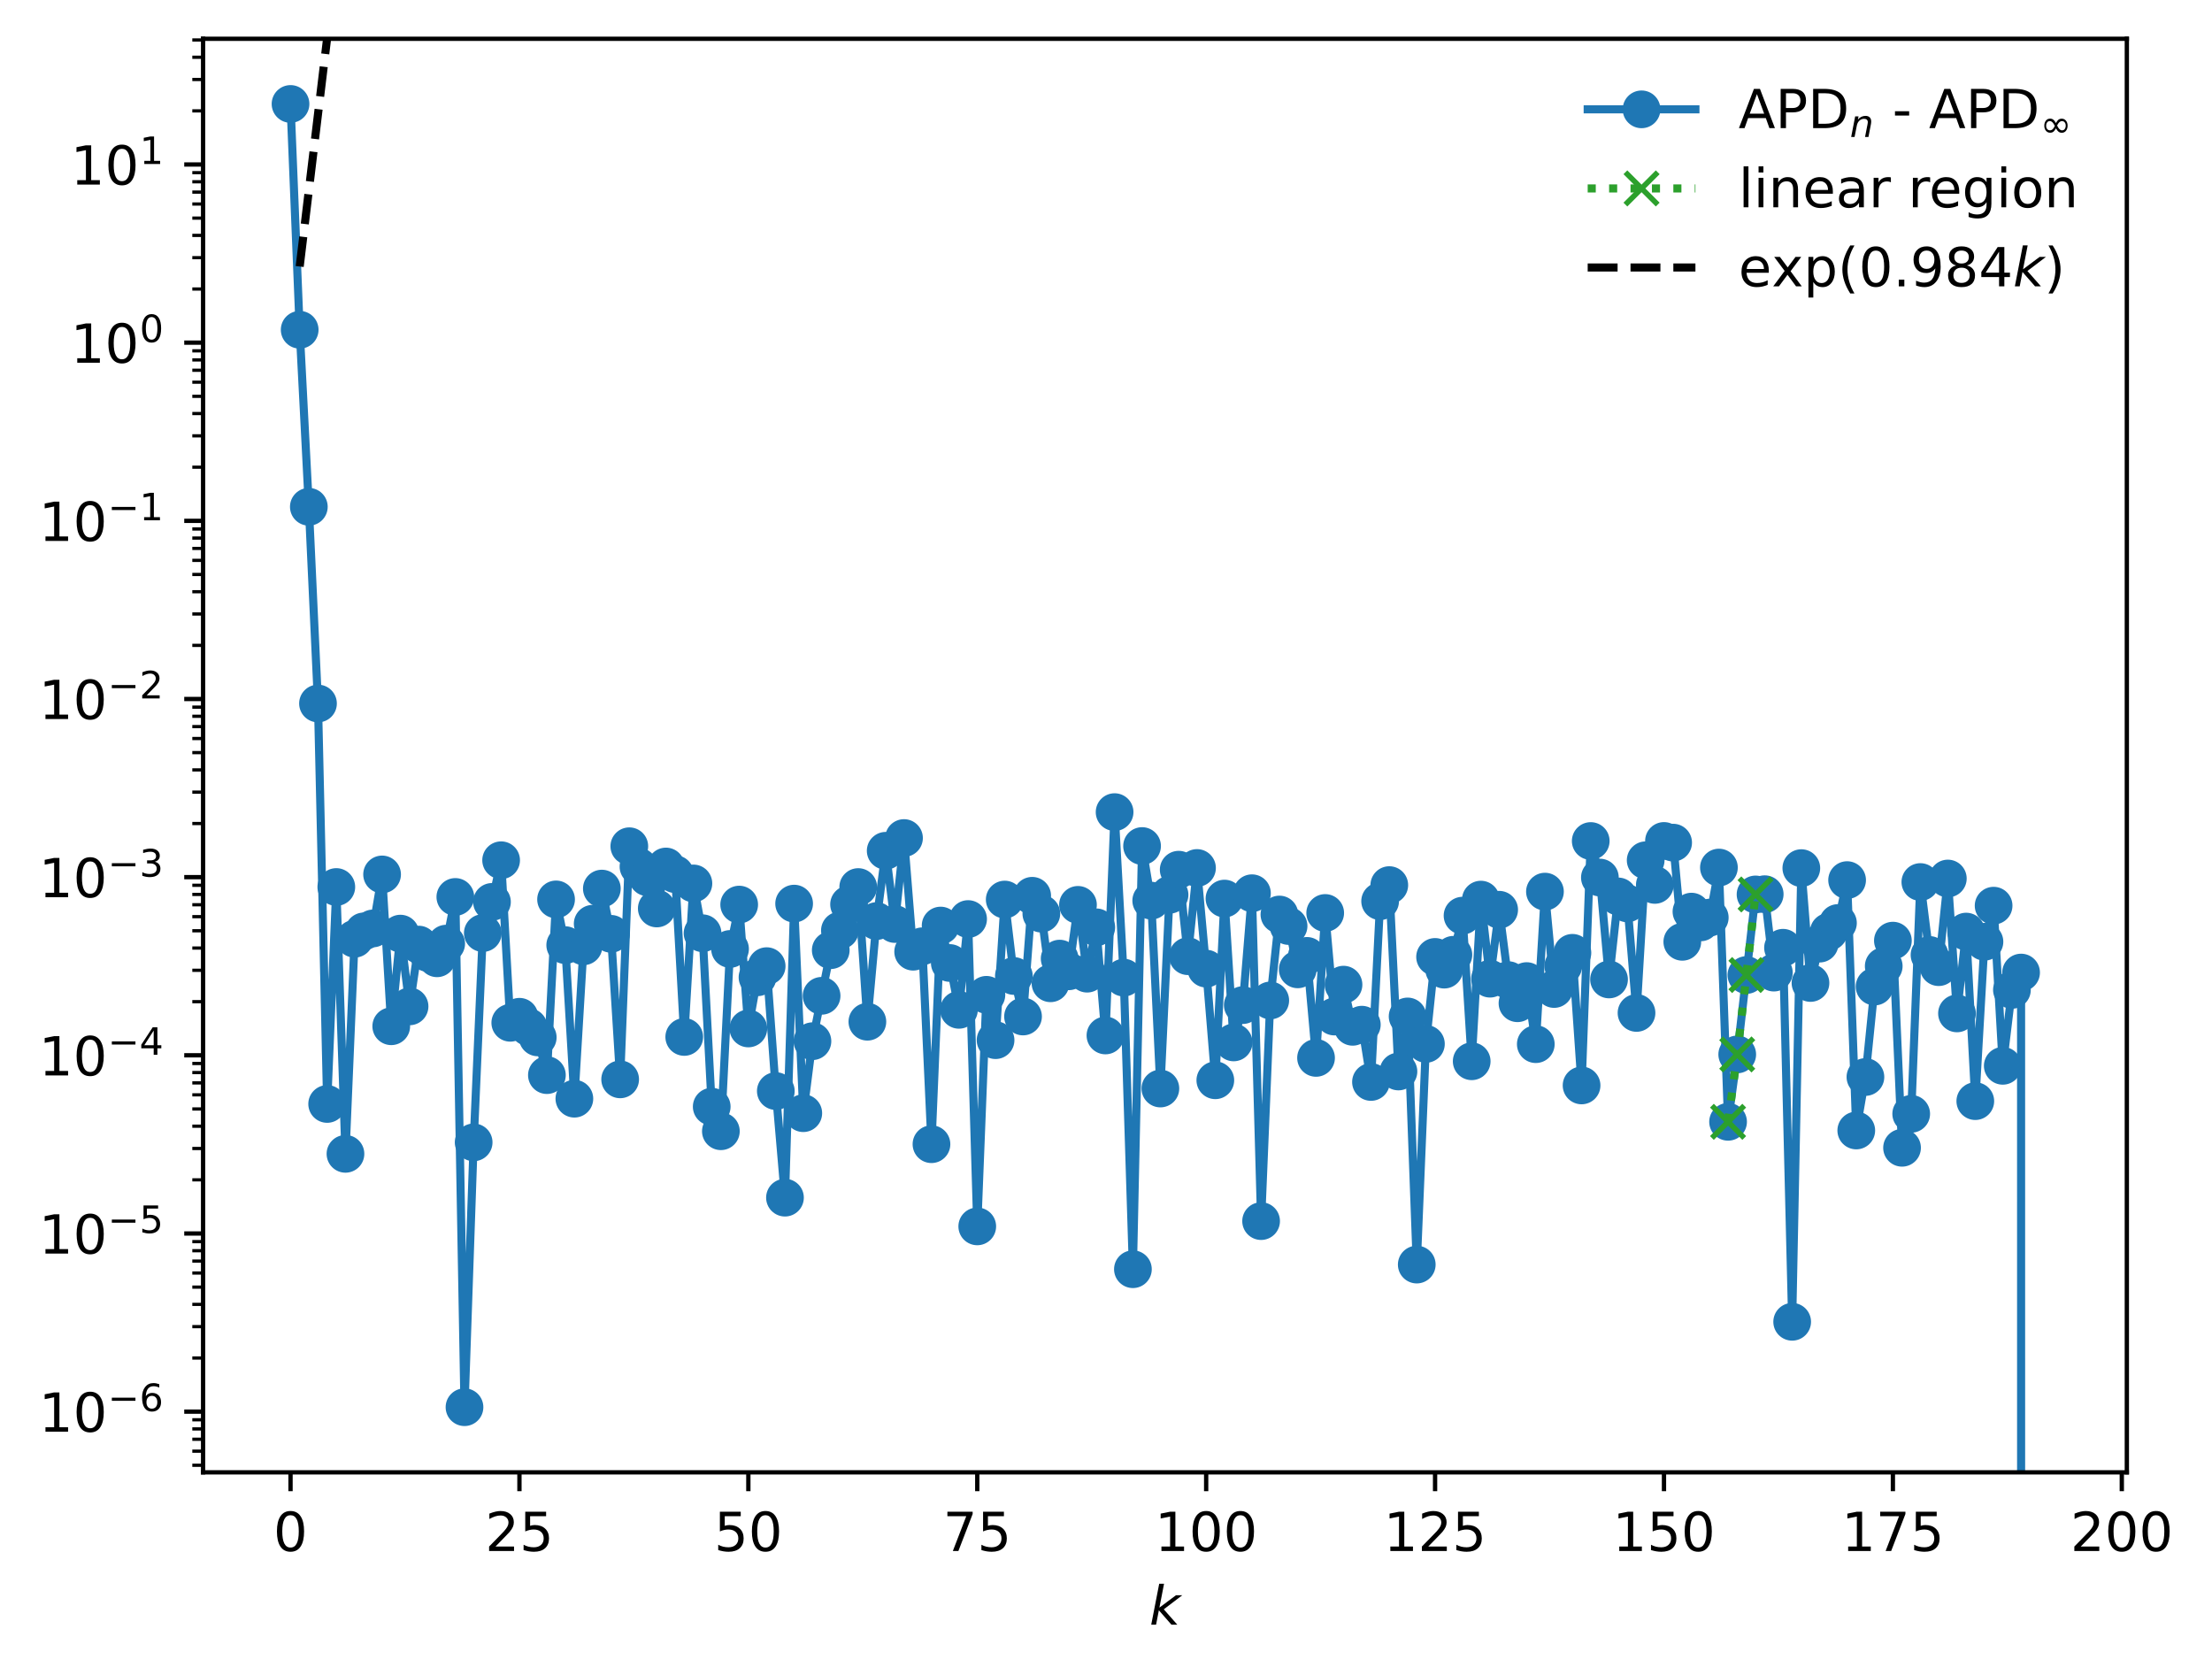 <?xml version="1.0" encoding="utf-8" standalone="no"?>
<!DOCTYPE svg PUBLIC "-//W3C//DTD SVG 1.1//EN"
  "http://www.w3.org/Graphics/SVG/1.1/DTD/svg11.dtd">
<!-- Created with matplotlib (https://matplotlib.org/) -->
<svg height="310.868pt" version="1.1" viewBox="0 0 410.629 310.868" width="410.629pt" xmlns="http://www.w3.org/2000/svg" xmlns:xlink="http://www.w3.org/1999/xlink">
 <defs>
  <style type="text/css">
*{stroke-linecap:butt;stroke-linejoin:round;}
  </style>
 </defs>
 <g id="figure_1">
  <g id="patch_1">
   <path d="M 0 310.868 
L 410.629 310.868 
L 410.629 0 
L 0 0 
z
" style="fill:#ffffff;"/>
  </g>
  <g id="axes_1">
   <g id="patch_2">
    <path d="M 37.7 273.312 
L 394.82 273.312 
L 394.82 7.2 
L 37.7 7.2 
z
" style="fill:#ffffff;"/>
   </g>
   <g id="matplotlib.axis_1">
    <g id="xtick_1">
     <g id="line2d_1">
      <defs>
       <path d="M 0 0 
L 0 3.5 
" id="m4a6b723a2f" style="stroke:#000000;stroke-width:0.8;"/>
      </defs>
      <g>
       <use style="stroke:#000000;stroke-width:0.8;" x="53.933" xlink:href="#m4a6b723a2f" y="273.312"/>
      </g>
     </g>
     <g id="text_1">
      <!-- 0 -->
      <defs>
       <path d="M 31.781 66.406 
Q 24.172 66.406 20.328 58.906 
Q 16.5 51.422 16.5 36.375 
Q 16.5 21.391 20.328 13.891 
Q 24.172 6.391 31.781 6.391 
Q 39.453 6.391 43.281 13.891 
Q 47.125 21.391 47.125 36.375 
Q 47.125 51.422 43.281 58.906 
Q 39.453 66.406 31.781 66.406 
z
M 31.781 74.219 
Q 44.047 74.219 50.516 64.516 
Q 56.984 54.828 56.984 36.375 
Q 56.984 17.969 50.516 8.266 
Q 44.047 -1.422 31.781 -1.422 
Q 19.531 -1.422 13.062 8.266 
Q 6.594 17.969 6.594 36.375 
Q 6.594 54.828 13.062 64.516 
Q 19.531 74.219 31.781 74.219 
z
" id="DejaVuSans-48"/>
      </defs>
      <g transform="translate(50.751 287.91)scale(0.1 -0.1)">
       <use xlink:href="#DejaVuSans-48"/>
      </g>
     </g>
    </g>
    <g id="xtick_2">
     <g id="line2d_2">
      <g>
       <use style="stroke:#000000;stroke-width:0.8;" x="96.427" xlink:href="#m4a6b723a2f" y="273.312"/>
      </g>
     </g>
     <g id="text_2">
      <!-- 25 -->
      <defs>
       <path d="M 19.188 8.297 
L 53.609 8.297 
L 53.609 0 
L 7.328 0 
L 7.328 8.297 
Q 12.938 14.109 22.625 23.891 
Q 32.328 33.688 34.812 36.531 
Q 39.547 41.844 41.422 45.531 
Q 43.312 49.219 43.312 52.781 
Q 43.312 58.594 39.234 62.25 
Q 35.156 65.922 28.609 65.922 
Q 23.969 65.922 18.812 64.312 
Q 13.672 62.703 7.812 59.422 
L 7.812 69.391 
Q 13.766 71.781 18.938 73 
Q 24.125 74.219 28.422 74.219 
Q 39.75 74.219 46.484 68.547 
Q 53.219 62.891 53.219 53.422 
Q 53.219 48.922 51.531 44.891 
Q 49.859 40.875 45.406 35.406 
Q 44.188 33.984 37.641 27.219 
Q 31.109 20.453 19.188 8.297 
z
" id="DejaVuSans-50"/>
       <path d="M 10.797 72.906 
L 49.516 72.906 
L 49.516 64.594 
L 19.828 64.594 
L 19.828 46.734 
Q 21.969 47.469 24.109 47.828 
Q 26.266 48.188 28.422 48.188 
Q 40.625 48.188 47.75 41.5 
Q 54.891 34.812 54.891 23.391 
Q 54.891 11.625 47.562 5.094 
Q 40.234 -1.422 26.906 -1.422 
Q 22.312 -1.422 17.547 -0.641 
Q 12.797 0.141 7.719 1.703 
L 7.719 11.625 
Q 12.109 9.234 16.797 8.062 
Q 21.484 6.891 26.703 6.891 
Q 35.156 6.891 40.078 11.328 
Q 45.016 15.766 45.016 23.391 
Q 45.016 31 40.078 35.438 
Q 35.156 39.891 26.703 39.891 
Q 22.75 39.891 18.812 39.016 
Q 14.891 38.141 10.797 36.281 
z
" id="DejaVuSans-53"/>
      </defs>
      <g transform="translate(90.064 287.91)scale(0.1 -0.1)">
       <use xlink:href="#DejaVuSans-50"/>
       <use x="63.623" xlink:href="#DejaVuSans-53"/>
      </g>
     </g>
    </g>
    <g id="xtick_3">
     <g id="line2d_3">
      <g>
       <use style="stroke:#000000;stroke-width:0.8;" x="138.921" xlink:href="#m4a6b723a2f" y="273.312"/>
      </g>
     </g>
     <g id="text_3">
      <!-- 50 -->
      <g transform="translate(132.558 287.91)scale(0.1 -0.1)">
       <use xlink:href="#DejaVuSans-53"/>
       <use x="63.623" xlink:href="#DejaVuSans-48"/>
      </g>
     </g>
    </g>
    <g id="xtick_4">
     <g id="line2d_4">
      <g>
       <use style="stroke:#000000;stroke-width:0.8;" x="181.415" xlink:href="#m4a6b723a2f" y="273.312"/>
      </g>
     </g>
     <g id="text_4">
      <!-- 75 -->
      <defs>
       <path d="M 8.203 72.906 
L 55.078 72.906 
L 55.078 68.703 
L 28.609 0 
L 18.312 0 
L 43.219 64.594 
L 8.203 64.594 
z
" id="DejaVuSans-55"/>
      </defs>
      <g transform="translate(175.052 287.91)scale(0.1 -0.1)">
       <use xlink:href="#DejaVuSans-55"/>
       <use x="63.623" xlink:href="#DejaVuSans-53"/>
      </g>
     </g>
    </g>
    <g id="xtick_5">
     <g id="line2d_5">
      <g>
       <use style="stroke:#000000;stroke-width:0.8;" x="223.909" xlink:href="#m4a6b723a2f" y="273.312"/>
      </g>
     </g>
     <g id="text_5">
      <!-- 100 -->
      <defs>
       <path d="M 12.406 8.297 
L 28.516 8.297 
L 28.516 63.922 
L 10.984 60.406 
L 10.984 69.391 
L 28.422 72.906 
L 38.281 72.906 
L 38.281 8.297 
L 54.391 8.297 
L 54.391 0 
L 12.406 0 
z
" id="DejaVuSans-49"/>
      </defs>
      <g transform="translate(214.365 287.91)scale(0.1 -0.1)">
       <use xlink:href="#DejaVuSans-49"/>
       <use x="63.623" xlink:href="#DejaVuSans-48"/>
       <use x="127.246" xlink:href="#DejaVuSans-48"/>
      </g>
     </g>
    </g>
    <g id="xtick_6">
     <g id="line2d_6">
      <g>
       <use style="stroke:#000000;stroke-width:0.8;" x="266.403" xlink:href="#m4a6b723a2f" y="273.312"/>
      </g>
     </g>
     <g id="text_6">
      <!-- 125 -->
      <g transform="translate(256.859 287.91)scale(0.1 -0.1)">
       <use xlink:href="#DejaVuSans-49"/>
       <use x="63.623" xlink:href="#DejaVuSans-50"/>
       <use x="127.246" xlink:href="#DejaVuSans-53"/>
      </g>
     </g>
    </g>
    <g id="xtick_7">
     <g id="line2d_7">
      <g>
       <use style="stroke:#000000;stroke-width:0.8;" x="308.897" xlink:href="#m4a6b723a2f" y="273.312"/>
      </g>
     </g>
     <g id="text_7">
      <!-- 150 -->
      <g transform="translate(299.353 287.91)scale(0.1 -0.1)">
       <use xlink:href="#DejaVuSans-49"/>
       <use x="63.623" xlink:href="#DejaVuSans-53"/>
       <use x="127.246" xlink:href="#DejaVuSans-48"/>
      </g>
     </g>
    </g>
    <g id="xtick_8">
     <g id="line2d_8">
      <g>
       <use style="stroke:#000000;stroke-width:0.8;" x="351.391" xlink:href="#m4a6b723a2f" y="273.312"/>
      </g>
     </g>
     <g id="text_8">
      <!-- 175 -->
      <g transform="translate(341.847 287.91)scale(0.1 -0.1)">
       <use xlink:href="#DejaVuSans-49"/>
       <use x="63.623" xlink:href="#DejaVuSans-55"/>
       <use x="127.246" xlink:href="#DejaVuSans-53"/>
      </g>
     </g>
    </g>
    <g id="xtick_9">
     <g id="line2d_9">
      <g>
       <use style="stroke:#000000;stroke-width:0.8;" x="393.885" xlink:href="#m4a6b723a2f" y="273.312"/>
      </g>
     </g>
     <g id="text_9">
      <!-- 200 -->
      <g transform="translate(384.341 287.91)scale(0.1 -0.1)">
       <use xlink:href="#DejaVuSans-50"/>
       <use x="63.623" xlink:href="#DejaVuSans-48"/>
       <use x="127.246" xlink:href="#DejaVuSans-48"/>
      </g>
     </g>
    </g>
    <g id="text_10">
     <!-- $ k $ -->
     <defs>
      <path d="M 18.312 75.984 
L 27.297 75.984 
L 18.703 31.688 
L 49.516 54.688 
L 61.188 54.688 
L 26.812 28.516 
L 51.906 0 
L 41.016 0 
L 17.672 26.703 
L 12.5 0 
L 3.516 0 
z
" id="DejaVuSans-Oblique-107"/>
     </defs>
     <g transform="translate(213.36 301.589)scale(0.1 -0.1)">
      <use transform="translate(0 0.016)" xlink:href="#DejaVuSans-Oblique-107"/>
     </g>
    </g>
   </g>
   <g id="matplotlib.axis_2">
    <g id="ytick_1">
     <g id="line2d_10">
      <defs>
       <path d="M 0 0 
L -3.5 0 
" id="mb5f2a99dbc" style="stroke:#000000;stroke-width:0.8;"/>
      </defs>
      <g>
       <use style="stroke:#000000;stroke-width:0.8;" x="37.7" xlink:href="#mb5f2a99dbc" y="262.041"/>
      </g>
     </g>
     <g id="text_11">
      <!-- $\mathdefault{10^{-6}}$ -->
      <defs>
       <path d="M 10.594 35.5 
L 73.188 35.5 
L 73.188 27.203 
L 10.594 27.203 
z
" id="DejaVuSans-8722"/>
       <path d="M 33.016 40.375 
Q 26.375 40.375 22.484 35.828 
Q 18.609 31.297 18.609 23.391 
Q 18.609 15.531 22.484 10.953 
Q 26.375 6.391 33.016 6.391 
Q 39.656 6.391 43.531 10.953 
Q 47.406 15.531 47.406 23.391 
Q 47.406 31.297 43.531 35.828 
Q 39.656 40.375 33.016 40.375 
z
M 52.594 71.297 
L 52.594 62.312 
Q 48.875 64.062 45.094 64.984 
Q 41.312 65.922 37.594 65.922 
Q 27.828 65.922 22.672 59.328 
Q 17.531 52.734 16.797 39.406 
Q 19.672 43.656 24.016 45.922 
Q 28.375 48.188 33.594 48.188 
Q 44.578 48.188 50.953 41.516 
Q 57.328 34.859 57.328 23.391 
Q 57.328 12.156 50.688 5.359 
Q 44.047 -1.422 33.016 -1.422 
Q 20.359 -1.422 13.672 8.266 
Q 6.984 17.969 6.984 36.375 
Q 6.984 53.656 15.188 63.938 
Q 23.391 74.219 37.203 74.219 
Q 40.922 74.219 44.703 73.484 
Q 48.484 72.75 52.594 71.297 
z
" id="DejaVuSans-54"/>
      </defs>
      <g transform="translate(7.2 265.84)scale(0.1 -0.1)">
       <use transform="translate(0 0.766)" xlink:href="#DejaVuSans-49"/>
       <use transform="translate(63.623 0.766)" xlink:href="#DejaVuSans-48"/>
       <use transform="translate(128.203 39.047)scale(0.7)" xlink:href="#DejaVuSans-8722"/>
       <use transform="translate(186.855 39.047)scale(0.7)" xlink:href="#DejaVuSans-54"/>
      </g>
     </g>
    </g>
    <g id="ytick_2">
     <g id="line2d_11">
      <g>
       <use style="stroke:#000000;stroke-width:0.8;" x="37.7" xlink:href="#mb5f2a99dbc" y="228.969"/>
      </g>
     </g>
     <g id="text_12">
      <!-- $\mathdefault{10^{-5}}$ -->
      <g transform="translate(7.2 232.768)scale(0.1 -0.1)">
       <use transform="translate(0 0.684)" xlink:href="#DejaVuSans-49"/>
       <use transform="translate(63.623 0.684)" xlink:href="#DejaVuSans-48"/>
       <use transform="translate(128.203 38.966)scale(0.7)" xlink:href="#DejaVuSans-8722"/>
       <use transform="translate(186.855 38.966)scale(0.7)" xlink:href="#DejaVuSans-53"/>
      </g>
     </g>
    </g>
    <g id="ytick_3">
     <g id="line2d_12">
      <g>
       <use style="stroke:#000000;stroke-width:0.8;" x="37.7" xlink:href="#mb5f2a99dbc" y="195.897"/>
      </g>
     </g>
     <g id="text_13">
      <!-- $\mathdefault{10^{-4}}$ -->
      <defs>
       <path d="M 37.797 64.312 
L 12.891 25.391 
L 37.797 25.391 
z
M 35.203 72.906 
L 47.609 72.906 
L 47.609 25.391 
L 58.016 25.391 
L 58.016 17.188 
L 47.609 17.188 
L 47.609 0 
L 37.797 0 
L 37.797 17.188 
L 4.891 17.188 
L 4.891 26.703 
z
" id="DejaVuSans-52"/>
      </defs>
      <g transform="translate(7.2 199.696)scale(0.1 -0.1)">
       <use transform="translate(0 0.684)" xlink:href="#DejaVuSans-49"/>
       <use transform="translate(63.623 0.684)" xlink:href="#DejaVuSans-48"/>
       <use transform="translate(128.203 38.966)scale(0.7)" xlink:href="#DejaVuSans-8722"/>
       <use transform="translate(186.855 38.966)scale(0.7)" xlink:href="#DejaVuSans-52"/>
      </g>
     </g>
    </g>
    <g id="ytick_4">
     <g id="line2d_13">
      <g>
       <use style="stroke:#000000;stroke-width:0.8;" x="37.7" xlink:href="#mb5f2a99dbc" y="162.825"/>
      </g>
     </g>
     <g id="text_14">
      <!-- $\mathdefault{10^{-3}}$ -->
      <defs>
       <path d="M 40.578 39.312 
Q 47.656 37.797 51.625 33 
Q 55.609 28.219 55.609 21.188 
Q 55.609 10.406 48.188 4.484 
Q 40.766 -1.422 27.094 -1.422 
Q 22.516 -1.422 17.656 -0.516 
Q 12.797 0.391 7.625 2.203 
L 7.625 11.719 
Q 11.719 9.328 16.594 8.109 
Q 21.484 6.891 26.812 6.891 
Q 36.078 6.891 40.938 10.547 
Q 45.797 14.203 45.797 21.188 
Q 45.797 27.641 41.281 31.266 
Q 36.766 34.906 28.719 34.906 
L 20.219 34.906 
L 20.219 43.016 
L 29.109 43.016 
Q 36.375 43.016 40.234 45.922 
Q 44.094 48.828 44.094 54.297 
Q 44.094 59.906 40.109 62.906 
Q 36.141 65.922 28.719 65.922 
Q 24.656 65.922 20.016 65.031 
Q 15.375 64.156 9.812 62.312 
L 9.812 71.094 
Q 15.438 72.656 20.344 73.438 
Q 25.25 74.219 29.594 74.219 
Q 40.828 74.219 47.359 69.109 
Q 53.906 64.016 53.906 55.328 
Q 53.906 49.266 50.438 45.094 
Q 46.969 40.922 40.578 39.312 
z
" id="DejaVuSans-51"/>
      </defs>
      <g transform="translate(7.2 166.624)scale(0.1 -0.1)">
       <use transform="translate(0 0.766)" xlink:href="#DejaVuSans-49"/>
       <use transform="translate(63.623 0.766)" xlink:href="#DejaVuSans-48"/>
       <use transform="translate(128.203 39.047)scale(0.7)" xlink:href="#DejaVuSans-8722"/>
       <use transform="translate(186.855 39.047)scale(0.7)" xlink:href="#DejaVuSans-51"/>
      </g>
     </g>
    </g>
    <g id="ytick_5">
     <g id="line2d_14">
      <g>
       <use style="stroke:#000000;stroke-width:0.8;" x="37.7" xlink:href="#mb5f2a99dbc" y="129.753"/>
      </g>
     </g>
     <g id="text_15">
      <!-- $\mathdefault{10^{-2}}$ -->
      <g transform="translate(7.2 133.552)scale(0.1 -0.1)">
       <use transform="translate(0 0.766)" xlink:href="#DejaVuSans-49"/>
       <use transform="translate(63.623 0.766)" xlink:href="#DejaVuSans-48"/>
       <use transform="translate(128.203 39.047)scale(0.7)" xlink:href="#DejaVuSans-8722"/>
       <use transform="translate(186.855 39.047)scale(0.7)" xlink:href="#DejaVuSans-50"/>
      </g>
     </g>
    </g>
    <g id="ytick_6">
     <g id="line2d_15">
      <g>
       <use style="stroke:#000000;stroke-width:0.8;" x="37.7" xlink:href="#mb5f2a99dbc" y="96.68"/>
      </g>
     </g>
     <g id="text_16">
      <!-- $\mathdefault{10^{-1}}$ -->
      <g transform="translate(7.2 100.48)scale(0.1 -0.1)">
       <use transform="translate(0 0.684)" xlink:href="#DejaVuSans-49"/>
       <use transform="translate(63.623 0.684)" xlink:href="#DejaVuSans-48"/>
       <use transform="translate(128.203 38.966)scale(0.7)" xlink:href="#DejaVuSans-8722"/>
       <use transform="translate(186.855 38.966)scale(0.7)" xlink:href="#DejaVuSans-49"/>
      </g>
     </g>
    </g>
    <g id="ytick_7">
     <g id="line2d_16">
      <g>
       <use style="stroke:#000000;stroke-width:0.8;" x="37.7" xlink:href="#mb5f2a99dbc" y="63.608"/>
      </g>
     </g>
     <g id="text_17">
      <!-- $\mathdefault{10^{0}}$ -->
      <g transform="translate(13.1 67.408)scale(0.1 -0.1)">
       <use transform="translate(0 0.766)" xlink:href="#DejaVuSans-49"/>
       <use transform="translate(63.623 0.766)" xlink:href="#DejaVuSans-48"/>
       <use transform="translate(128.203 39.047)scale(0.7)" xlink:href="#DejaVuSans-48"/>
      </g>
     </g>
    </g>
    <g id="ytick_8">
     <g id="line2d_17">
      <g>
       <use style="stroke:#000000;stroke-width:0.8;" x="37.7" xlink:href="#mb5f2a99dbc" y="30.536"/>
      </g>
     </g>
     <g id="text_18">
      <!-- $\mathdefault{10^{1}}$ -->
      <g transform="translate(13.1 34.335)scale(0.1 -0.1)">
       <use transform="translate(0 0.684)" xlink:href="#DejaVuSans-49"/>
       <use transform="translate(63.623 0.684)" xlink:href="#DejaVuSans-48"/>
       <use transform="translate(128.203 38.966)scale(0.7)" xlink:href="#DejaVuSans-49"/>
      </g>
     </g>
    </g>
    <g id="ytick_9">
     <g id="line2d_18">
      <defs>
       <path d="M 0 0 
L -2 0 
" id="m11aab7a1f8" style="stroke:#000000;stroke-width:0.6;"/>
      </defs>
      <g>
       <use style="stroke:#000000;stroke-width:0.6;" x="37.7" xlink:href="#m11aab7a1f8" y="271.997"/>
      </g>
     </g>
    </g>
    <g id="ytick_10">
     <g id="line2d_19">
      <g>
       <use style="stroke:#000000;stroke-width:0.6;" x="37.7" xlink:href="#m11aab7a1f8" y="269.378"/>
      </g>
     </g>
    </g>
    <g id="ytick_11">
     <g id="line2d_20">
      <g>
       <use style="stroke:#000000;stroke-width:0.6;" x="37.7" xlink:href="#m11aab7a1f8" y="267.164"/>
      </g>
     </g>
    </g>
    <g id="ytick_12">
     <g id="line2d_21">
      <g>
       <use style="stroke:#000000;stroke-width:0.6;" x="37.7" xlink:href="#m11aab7a1f8" y="265.246"/>
      </g>
     </g>
    </g>
    <g id="ytick_13">
     <g id="line2d_22">
      <g>
       <use style="stroke:#000000;stroke-width:0.6;" x="37.7" xlink:href="#m11aab7a1f8" y="263.554"/>
      </g>
     </g>
    </g>
    <g id="ytick_14">
     <g id="line2d_23">
      <g>
       <use style="stroke:#000000;stroke-width:0.6;" x="37.7" xlink:href="#m11aab7a1f8" y="252.085"/>
      </g>
     </g>
    </g>
    <g id="ytick_15">
     <g id="line2d_24">
      <g>
       <use style="stroke:#000000;stroke-width:0.6;" x="37.7" xlink:href="#m11aab7a1f8" y="246.261"/>
      </g>
     </g>
    </g>
    <g id="ytick_16">
     <g id="line2d_25">
      <g>
       <use style="stroke:#000000;stroke-width:0.6;" x="37.7" xlink:href="#m11aab7a1f8" y="242.129"/>
      </g>
     </g>
    </g>
    <g id="ytick_17">
     <g id="line2d_26">
      <g>
       <use style="stroke:#000000;stroke-width:0.6;" x="37.7" xlink:href="#m11aab7a1f8" y="238.924"/>
      </g>
     </g>
    </g>
    <g id="ytick_18">
     <g id="line2d_27">
      <g>
       <use style="stroke:#000000;stroke-width:0.6;" x="37.7" xlink:href="#m11aab7a1f8" y="236.306"/>
      </g>
     </g>
    </g>
    <g id="ytick_19">
     <g id="line2d_28">
      <g>
       <use style="stroke:#000000;stroke-width:0.6;" x="37.7" xlink:href="#m11aab7a1f8" y="234.092"/>
      </g>
     </g>
    </g>
    <g id="ytick_20">
     <g id="line2d_29">
      <g>
       <use style="stroke:#000000;stroke-width:0.6;" x="37.7" xlink:href="#m11aab7a1f8" y="232.174"/>
      </g>
     </g>
    </g>
    <g id="ytick_21">
     <g id="line2d_30">
      <g>
       <use style="stroke:#000000;stroke-width:0.6;" x="37.7" xlink:href="#m11aab7a1f8" y="230.482"/>
      </g>
     </g>
    </g>
    <g id="ytick_22">
     <g id="line2d_31">
      <g>
       <use style="stroke:#000000;stroke-width:0.6;" x="37.7" xlink:href="#m11aab7a1f8" y="219.013"/>
      </g>
     </g>
    </g>
    <g id="ytick_23">
     <g id="line2d_32">
      <g>
       <use style="stroke:#000000;stroke-width:0.6;" x="37.7" xlink:href="#m11aab7a1f8" y="213.189"/>
      </g>
     </g>
    </g>
    <g id="ytick_24">
     <g id="line2d_33">
      <g>
       <use style="stroke:#000000;stroke-width:0.6;" x="37.7" xlink:href="#m11aab7a1f8" y="209.057"/>
      </g>
     </g>
    </g>
    <g id="ytick_25">
     <g id="line2d_34">
      <g>
       <use style="stroke:#000000;stroke-width:0.6;" x="37.7" xlink:href="#m11aab7a1f8" y="205.852"/>
      </g>
     </g>
    </g>
    <g id="ytick_26">
     <g id="line2d_35">
      <g>
       <use style="stroke:#000000;stroke-width:0.6;" x="37.7" xlink:href="#m11aab7a1f8" y="203.234"/>
      </g>
     </g>
    </g>
    <g id="ytick_27">
     <g id="line2d_36">
      <g>
       <use style="stroke:#000000;stroke-width:0.6;" x="37.7" xlink:href="#m11aab7a1f8" y="201.02"/>
      </g>
     </g>
    </g>
    <g id="ytick_28">
     <g id="line2d_37">
      <g>
       <use style="stroke:#000000;stroke-width:0.6;" x="37.7" xlink:href="#m11aab7a1f8" y="199.102"/>
      </g>
     </g>
    </g>
    <g id="ytick_29">
     <g id="line2d_38">
      <g>
       <use style="stroke:#000000;stroke-width:0.6;" x="37.7" xlink:href="#m11aab7a1f8" y="197.41"/>
      </g>
     </g>
    </g>
    <g id="ytick_30">
     <g id="line2d_39">
      <g>
       <use style="stroke:#000000;stroke-width:0.6;" x="37.7" xlink:href="#m11aab7a1f8" y="185.941"/>
      </g>
     </g>
    </g>
    <g id="ytick_31">
     <g id="line2d_40">
      <g>
       <use style="stroke:#000000;stroke-width:0.6;" x="37.7" xlink:href="#m11aab7a1f8" y="180.117"/>
      </g>
     </g>
    </g>
    <g id="ytick_32">
     <g id="line2d_41">
      <g>
       <use style="stroke:#000000;stroke-width:0.6;" x="37.7" xlink:href="#m11aab7a1f8" y="175.985"/>
      </g>
     </g>
    </g>
    <g id="ytick_33">
     <g id="line2d_42">
      <g>
       <use style="stroke:#000000;stroke-width:0.6;" x="37.7" xlink:href="#m11aab7a1f8" y="172.78"/>
      </g>
     </g>
    </g>
    <g id="ytick_34">
     <g id="line2d_43">
      <g>
       <use style="stroke:#000000;stroke-width:0.6;" x="37.7" xlink:href="#m11aab7a1f8" y="170.162"/>
      </g>
     </g>
    </g>
    <g id="ytick_35">
     <g id="line2d_44">
      <g>
       <use style="stroke:#000000;stroke-width:0.6;" x="37.7" xlink:href="#m11aab7a1f8" y="167.948"/>
      </g>
     </g>
    </g>
    <g id="ytick_36">
     <g id="line2d_45">
      <g>
       <use style="stroke:#000000;stroke-width:0.6;" x="37.7" xlink:href="#m11aab7a1f8" y="166.03"/>
      </g>
     </g>
    </g>
    <g id="ytick_37">
     <g id="line2d_46">
      <g>
       <use style="stroke:#000000;stroke-width:0.6;" x="37.7" xlink:href="#m11aab7a1f8" y="164.338"/>
      </g>
     </g>
    </g>
    <g id="ytick_38">
     <g id="line2d_47">
      <g>
       <use style="stroke:#000000;stroke-width:0.6;" x="37.7" xlink:href="#m11aab7a1f8" y="152.869"/>
      </g>
     </g>
    </g>
    <g id="ytick_39">
     <g id="line2d_48">
      <g>
       <use style="stroke:#000000;stroke-width:0.6;" x="37.7" xlink:href="#m11aab7a1f8" y="147.045"/>
      </g>
     </g>
    </g>
    <g id="ytick_40">
     <g id="line2d_49">
      <g>
       <use style="stroke:#000000;stroke-width:0.6;" x="37.7" xlink:href="#m11aab7a1f8" y="142.913"/>
      </g>
     </g>
    </g>
    <g id="ytick_41">
     <g id="line2d_50">
      <g>
       <use style="stroke:#000000;stroke-width:0.6;" x="37.7" xlink:href="#m11aab7a1f8" y="139.708"/>
      </g>
     </g>
    </g>
    <g id="ytick_42">
     <g id="line2d_51">
      <g>
       <use style="stroke:#000000;stroke-width:0.6;" x="37.7" xlink:href="#m11aab7a1f8" y="137.09"/>
      </g>
     </g>
    </g>
    <g id="ytick_43">
     <g id="line2d_52">
      <g>
       <use style="stroke:#000000;stroke-width:0.6;" x="37.7" xlink:href="#m11aab7a1f8" y="134.875"/>
      </g>
     </g>
    </g>
    <g id="ytick_44">
     <g id="line2d_53">
      <g>
       <use style="stroke:#000000;stroke-width:0.6;" x="37.7" xlink:href="#m11aab7a1f8" y="132.958"/>
      </g>
     </g>
    </g>
    <g id="ytick_45">
     <g id="line2d_54">
      <g>
       <use style="stroke:#000000;stroke-width:0.6;" x="37.7" xlink:href="#m11aab7a1f8" y="131.266"/>
      </g>
     </g>
    </g>
    <g id="ytick_46">
     <g id="line2d_55">
      <g>
       <use style="stroke:#000000;stroke-width:0.6;" x="37.7" xlink:href="#m11aab7a1f8" y="119.797"/>
      </g>
     </g>
    </g>
    <g id="ytick_47">
     <g id="line2d_56">
      <g>
       <use style="stroke:#000000;stroke-width:0.6;" x="37.7" xlink:href="#m11aab7a1f8" y="113.973"/>
      </g>
     </g>
    </g>
    <g id="ytick_48">
     <g id="line2d_57">
      <g>
       <use style="stroke:#000000;stroke-width:0.6;" x="37.7" xlink:href="#m11aab7a1f8" y="109.841"/>
      </g>
     </g>
    </g>
    <g id="ytick_49">
     <g id="line2d_58">
      <g>
       <use style="stroke:#000000;stroke-width:0.6;" x="37.7" xlink:href="#m11aab7a1f8" y="106.636"/>
      </g>
     </g>
    </g>
    <g id="ytick_50">
     <g id="line2d_59">
      <g>
       <use style="stroke:#000000;stroke-width:0.6;" x="37.7" xlink:href="#m11aab7a1f8" y="104.017"/>
      </g>
     </g>
    </g>
    <g id="ytick_51">
     <g id="line2d_60">
      <g>
       <use style="stroke:#000000;stroke-width:0.6;" x="37.7" xlink:href="#m11aab7a1f8" y="101.803"/>
      </g>
     </g>
    </g>
    <g id="ytick_52">
     <g id="line2d_61">
      <g>
       <use style="stroke:#000000;stroke-width:0.6;" x="37.7" xlink:href="#m11aab7a1f8" y="99.885"/>
      </g>
     </g>
    </g>
    <g id="ytick_53">
     <g id="line2d_62">
      <g>
       <use style="stroke:#000000;stroke-width:0.6;" x="37.7" xlink:href="#m11aab7a1f8" y="98.194"/>
      </g>
     </g>
    </g>
    <g id="ytick_54">
     <g id="line2d_63">
      <g>
       <use style="stroke:#000000;stroke-width:0.6;" x="37.7" xlink:href="#m11aab7a1f8" y="86.725"/>
      </g>
     </g>
    </g>
    <g id="ytick_55">
     <g id="line2d_64">
      <g>
       <use style="stroke:#000000;stroke-width:0.6;" x="37.7" xlink:href="#m11aab7a1f8" y="80.901"/>
      </g>
     </g>
    </g>
    <g id="ytick_56">
     <g id="line2d_65">
      <g>
       <use style="stroke:#000000;stroke-width:0.6;" x="37.7" xlink:href="#m11aab7a1f8" y="76.769"/>
      </g>
     </g>
    </g>
    <g id="ytick_57">
     <g id="line2d_66">
      <g>
       <use style="stroke:#000000;stroke-width:0.6;" x="37.7" xlink:href="#m11aab7a1f8" y="73.564"/>
      </g>
     </g>
    </g>
    <g id="ytick_58">
     <g id="line2d_67">
      <g>
       <use style="stroke:#000000;stroke-width:0.6;" x="37.7" xlink:href="#m11aab7a1f8" y="70.945"/>
      </g>
     </g>
    </g>
    <g id="ytick_59">
     <g id="line2d_68">
      <g>
       <use style="stroke:#000000;stroke-width:0.6;" x="37.7" xlink:href="#m11aab7a1f8" y="68.731"/>
      </g>
     </g>
    </g>
    <g id="ytick_60">
     <g id="line2d_69">
      <g>
       <use style="stroke:#000000;stroke-width:0.6;" x="37.7" xlink:href="#m11aab7a1f8" y="66.813"/>
      </g>
     </g>
    </g>
    <g id="ytick_61">
     <g id="line2d_70">
      <g>
       <use style="stroke:#000000;stroke-width:0.6;" x="37.7" xlink:href="#m11aab7a1f8" y="65.122"/>
      </g>
     </g>
    </g>
    <g id="ytick_62">
     <g id="line2d_71">
      <g>
       <use style="stroke:#000000;stroke-width:0.6;" x="37.7" xlink:href="#m11aab7a1f8" y="53.653"/>
      </g>
     </g>
    </g>
    <g id="ytick_63">
     <g id="line2d_72">
      <g>
       <use style="stroke:#000000;stroke-width:0.6;" x="37.7" xlink:href="#m11aab7a1f8" y="47.829"/>
      </g>
     </g>
    </g>
    <g id="ytick_64">
     <g id="line2d_73">
      <g>
       <use style="stroke:#000000;stroke-width:0.6;" x="37.7" xlink:href="#m11aab7a1f8" y="43.697"/>
      </g>
     </g>
    </g>
    <g id="ytick_65">
     <g id="line2d_74">
      <g>
       <use style="stroke:#000000;stroke-width:0.6;" x="37.7" xlink:href="#m11aab7a1f8" y="40.492"/>
      </g>
     </g>
    </g>
    <g id="ytick_66">
     <g id="line2d_75">
      <g>
       <use style="stroke:#000000;stroke-width:0.6;" x="37.7" xlink:href="#m11aab7a1f8" y="37.873"/>
      </g>
     </g>
    </g>
    <g id="ytick_67">
     <g id="line2d_76">
      <g>
       <use style="stroke:#000000;stroke-width:0.6;" x="37.7" xlink:href="#m11aab7a1f8" y="35.659"/>
      </g>
     </g>
    </g>
    <g id="ytick_68">
     <g id="line2d_77">
      <g>
       <use style="stroke:#000000;stroke-width:0.6;" x="37.7" xlink:href="#m11aab7a1f8" y="33.741"/>
      </g>
     </g>
    </g>
    <g id="ytick_69">
     <g id="line2d_78">
      <g>
       <use style="stroke:#000000;stroke-width:0.6;" x="37.7" xlink:href="#m11aab7a1f8" y="32.05"/>
      </g>
     </g>
    </g>
    <g id="ytick_70">
     <g id="line2d_79">
      <g>
       <use style="stroke:#000000;stroke-width:0.6;" x="37.7" xlink:href="#m11aab7a1f8" y="20.581"/>
      </g>
     </g>
    </g>
    <g id="ytick_71">
     <g id="line2d_80">
      <g>
       <use style="stroke:#000000;stroke-width:0.6;" x="37.7" xlink:href="#m11aab7a1f8" y="14.757"/>
      </g>
     </g>
    </g>
    <g id="ytick_72">
     <g id="line2d_81">
      <g>
       <use style="stroke:#000000;stroke-width:0.6;" x="37.7" xlink:href="#m11aab7a1f8" y="10.625"/>
      </g>
     </g>
    </g>
    <g id="ytick_73">
     <g id="line2d_82">
      <g>
       <use style="stroke:#000000;stroke-width:0.6;" x="37.7" xlink:href="#m11aab7a1f8" y="7.42"/>
      </g>
     </g>
    </g>
   </g>
   <g id="line2d_83">
    <path clip-path="url(#pc7f92e0455)" d="M 53.933 19.296 
L 55.632 61.215 
L 57.332 94.075 
L 59.032 130.59 
L 60.732 204.926 
L 62.432 164.655 
L 64.131 214.186 
L 65.831 174.26 
L 67.531 172.893 
L 69.231 172.345 
L 70.93 162.321 
L 72.63 190.503 
L 74.33 173.306 
L 76.03 186.813 
L 77.729 175.343 
L 79.429 176.899 
L 81.129 177.887 
L 82.829 175.164 
L 84.528 166.498 
L 86.228 261.216 
L 87.928 212.055 
L 89.628 173.205 
L 91.327 167.418 
L 93.027 159.685 
L 94.727 189.861 
L 96.427 188.742 
L 99.826 192.572 
L 101.526 199.574 
L 103.226 166.956 
L 104.926 175.443 
L 106.625 203.949 
L 108.325 175.663 
L 110.025 171.474 
L 111.725 164.947 
L 113.424 173.344 
L 115.124 200.361 
L 116.824 157.088 
L 118.524 160.868 
L 120.223 162.858 
L 121.923 168.64 
L 123.623 160.847 
L 125.323 162.263 
L 127.022 192.488 
L 128.722 163.99 
L 130.422 173.238 
L 132.122 205.431 
L 133.822 209.992 
L 135.521 176.156 
L 137.221 167.918 
L 138.921 190.911 
L 140.621 181.415 
L 142.32 179.345 
L 144.02 202.535 
L 145.72 222.319 
L 147.42 167.737 
L 149.119 206.639 
L 150.819 193.278 
L 154.219 176.38 
L 155.918 172.725 
L 157.618 167.88 
L 159.318 164.662 
L 161.018 189.662 
L 162.717 170.98 
L 164.417 157.929 
L 166.117 171.524 
L 167.817 155.564 
L 169.517 176.664 
L 171.216 175.658 
L 172.916 212.397 
L 174.616 171.809 
L 176.316 178.76 
L 178.015 187.455 
L 179.715 170.602 
L 181.415 227.653 
L 183.115 184.666 
L 184.814 193.085 
L 186.514 166.984 
L 188.214 181.171 
L 189.914 188.692 
L 191.613 166.282 
L 193.313 169.6 
L 195.013 182.526 
L 196.713 177.946 
L 198.412 180.301 
L 200.112 167.968 
L 201.812 180.742 
L 203.512 172.137 
L 205.212 192.212 
L 206.911 150.753 
L 208.611 181.476 
L 210.311 235.604 
L 212.011 157.048 
L 213.71 167.186 
L 215.41 202.061 
L 217.11 166.096 
L 218.81 161.44 
L 220.509 177.496 
L 222.209 161.123 
L 223.909 179.805 
L 225.609 200.531 
L 227.308 166.802 
L 229.008 193.503 
L 230.708 186.578 
L 232.408 165.809 
L 234.108 226.673 
L 235.807 185.715 
L 237.507 169.762 
L 239.207 171.896 
L 240.907 179.94 
L 242.606 177.439 
L 244.306 196.377 
L 246.006 169.474 
L 247.706 188.701 
L 249.405 182.78 
L 251.105 190.607 
L 252.805 190.211 
L 254.505 200.846 
L 256.204 167.288 
L 257.904 164.301 
L 259.604 198.9 
L 261.304 188.682 
L 263.003 234.742 
L 264.703 193.78 
L 266.403 177.632 
L 268.103 179.992 
L 269.803 177.235 
L 271.502 169.97 
L 273.202 197.003 
L 274.902 166.994 
L 276.602 181.673 
L 278.301 168.875 
L 280.001 181.938 
L 281.701 186.232 
L 283.401 182.117 
L 285.1 193.828 
L 286.8 165.511 
L 288.5 183.59 
L 290.2 179.317 
L 291.899 176.87 
L 293.599 201.488 
L 295.299 156.117 
L 296.999 162.898 
L 298.698 181.816 
L 300.398 166.403 
L 302.098 167.699 
L 303.798 188.03 
L 305.498 159.69 
L 307.197 164.264 
L 308.897 156.105 
L 310.597 156.418 
L 312.297 174.829 
L 313.996 169.223 
L 315.696 171.223 
L 317.396 170.331 
L 319.096 161.044 
L 320.795 208.241 
L 322.495 195.732 
L 325.895 166.034 
L 327.594 165.99 
L 329.294 180.545 
L 330.994 175.931 
L 332.694 245.364 
L 334.393 161.148 
L 336.093 182.47 
L 337.793 175.163 
L 339.493 172.971 
L 341.193 171.337 
L 342.892 163.373 
L 344.592 209.852 
L 346.292 199.925 
L 347.992 183.133 
L 349.691 179.345 
L 351.391 174.61 
L 353.091 213.063 
L 354.791 206.763 
L 356.49 163.731 
L 358.19 177.268 
L 359.89 179.533 
L 361.59 163.078 
L 363.289 188.117 
L 364.989 172.93 
L 366.689 204.403 
L 368.389 174.815 
L 370.088 168.119 
L 371.788 197.847 
L 373.488 183.754 
L 375.188 180.535 
L 375.195 311.868 
L 375.195 311.868 
" style="fill:none;stroke:#1f77b4;stroke-linecap:square;stroke-width:1.5;"/>
    <defs>
     <path d="M 0 3 
C 0.796 3 1.559 2.684 2.121 2.121 
C 2.684 1.559 3 0.796 3 0 
C 3 -0.796 2.684 -1.559 2.121 -2.121 
C 1.559 -2.684 0.796 -3 0 -3 
C -0.796 -3 -1.559 -2.684 -2.121 -2.121 
C -2.684 -1.559 -3 -0.796 -3 0 
C -3 0.796 -2.684 1.559 -2.121 2.121 
C -1.559 2.684 -0.796 3 0 3 
z
" id="m71aa6a9400" style="stroke:#1f77b4;"/>
    </defs>
    <g clip-path="url(#pc7f92e0455)">
     <use style="fill:#1f77b4;stroke:#1f77b4;" x="53.933" xlink:href="#m71aa6a9400" y="19.296"/>
     <use style="fill:#1f77b4;stroke:#1f77b4;" x="55.632" xlink:href="#m71aa6a9400" y="61.215"/>
     <use style="fill:#1f77b4;stroke:#1f77b4;" x="57.332" xlink:href="#m71aa6a9400" y="94.075"/>
     <use style="fill:#1f77b4;stroke:#1f77b4;" x="59.032" xlink:href="#m71aa6a9400" y="130.59"/>
     <use style="fill:#1f77b4;stroke:#1f77b4;" x="60.732" xlink:href="#m71aa6a9400" y="204.926"/>
     <use style="fill:#1f77b4;stroke:#1f77b4;" x="62.432" xlink:href="#m71aa6a9400" y="164.655"/>
     <use style="fill:#1f77b4;stroke:#1f77b4;" x="64.131" xlink:href="#m71aa6a9400" y="214.186"/>
     <use style="fill:#1f77b4;stroke:#1f77b4;" x="65.831" xlink:href="#m71aa6a9400" y="174.26"/>
     <use style="fill:#1f77b4;stroke:#1f77b4;" x="67.531" xlink:href="#m71aa6a9400" y="172.893"/>
     <use style="fill:#1f77b4;stroke:#1f77b4;" x="69.231" xlink:href="#m71aa6a9400" y="172.345"/>
     <use style="fill:#1f77b4;stroke:#1f77b4;" x="70.93" xlink:href="#m71aa6a9400" y="162.321"/>
     <use style="fill:#1f77b4;stroke:#1f77b4;" x="72.63" xlink:href="#m71aa6a9400" y="190.503"/>
     <use style="fill:#1f77b4;stroke:#1f77b4;" x="74.33" xlink:href="#m71aa6a9400" y="173.306"/>
     <use style="fill:#1f77b4;stroke:#1f77b4;" x="76.03" xlink:href="#m71aa6a9400" y="186.813"/>
     <use style="fill:#1f77b4;stroke:#1f77b4;" x="77.729" xlink:href="#m71aa6a9400" y="175.343"/>
     <use style="fill:#1f77b4;stroke:#1f77b4;" x="79.429" xlink:href="#m71aa6a9400" y="176.899"/>
     <use style="fill:#1f77b4;stroke:#1f77b4;" x="81.129" xlink:href="#m71aa6a9400" y="177.887"/>
     <use style="fill:#1f77b4;stroke:#1f77b4;" x="82.829" xlink:href="#m71aa6a9400" y="175.164"/>
     <use style="fill:#1f77b4;stroke:#1f77b4;" x="84.528" xlink:href="#m71aa6a9400" y="166.498"/>
     <use style="fill:#1f77b4;stroke:#1f77b4;" x="86.228" xlink:href="#m71aa6a9400" y="261.216"/>
     <use style="fill:#1f77b4;stroke:#1f77b4;" x="87.928" xlink:href="#m71aa6a9400" y="212.055"/>
     <use style="fill:#1f77b4;stroke:#1f77b4;" x="89.628" xlink:href="#m71aa6a9400" y="173.205"/>
     <use style="fill:#1f77b4;stroke:#1f77b4;" x="91.327" xlink:href="#m71aa6a9400" y="167.418"/>
     <use style="fill:#1f77b4;stroke:#1f77b4;" x="93.027" xlink:href="#m71aa6a9400" y="159.685"/>
     <use style="fill:#1f77b4;stroke:#1f77b4;" x="94.727" xlink:href="#m71aa6a9400" y="189.861"/>
     <use style="fill:#1f77b4;stroke:#1f77b4;" x="96.427" xlink:href="#m71aa6a9400" y="188.742"/>
     <use style="fill:#1f77b4;stroke:#1f77b4;" x="98.127" xlink:href="#m71aa6a9400" y="190.665"/>
     <use style="fill:#1f77b4;stroke:#1f77b4;" x="99.826" xlink:href="#m71aa6a9400" y="192.572"/>
     <use style="fill:#1f77b4;stroke:#1f77b4;" x="101.526" xlink:href="#m71aa6a9400" y="199.574"/>
     <use style="fill:#1f77b4;stroke:#1f77b4;" x="103.226" xlink:href="#m71aa6a9400" y="166.956"/>
     <use style="fill:#1f77b4;stroke:#1f77b4;" x="104.926" xlink:href="#m71aa6a9400" y="175.443"/>
     <use style="fill:#1f77b4;stroke:#1f77b4;" x="106.625" xlink:href="#m71aa6a9400" y="203.949"/>
     <use style="fill:#1f77b4;stroke:#1f77b4;" x="108.325" xlink:href="#m71aa6a9400" y="175.663"/>
     <use style="fill:#1f77b4;stroke:#1f77b4;" x="110.025" xlink:href="#m71aa6a9400" y="171.474"/>
     <use style="fill:#1f77b4;stroke:#1f77b4;" x="111.725" xlink:href="#m71aa6a9400" y="164.947"/>
     <use style="fill:#1f77b4;stroke:#1f77b4;" x="113.424" xlink:href="#m71aa6a9400" y="173.344"/>
     <use style="fill:#1f77b4;stroke:#1f77b4;" x="115.124" xlink:href="#m71aa6a9400" y="200.361"/>
     <use style="fill:#1f77b4;stroke:#1f77b4;" x="116.824" xlink:href="#m71aa6a9400" y="157.088"/>
     <use style="fill:#1f77b4;stroke:#1f77b4;" x="118.524" xlink:href="#m71aa6a9400" y="160.868"/>
     <use style="fill:#1f77b4;stroke:#1f77b4;" x="120.223" xlink:href="#m71aa6a9400" y="162.858"/>
     <use style="fill:#1f77b4;stroke:#1f77b4;" x="121.923" xlink:href="#m71aa6a9400" y="168.64"/>
     <use style="fill:#1f77b4;stroke:#1f77b4;" x="123.623" xlink:href="#m71aa6a9400" y="160.847"/>
     <use style="fill:#1f77b4;stroke:#1f77b4;" x="125.323" xlink:href="#m71aa6a9400" y="162.263"/>
     <use style="fill:#1f77b4;stroke:#1f77b4;" x="127.022" xlink:href="#m71aa6a9400" y="192.488"/>
     <use style="fill:#1f77b4;stroke:#1f77b4;" x="128.722" xlink:href="#m71aa6a9400" y="163.99"/>
     <use style="fill:#1f77b4;stroke:#1f77b4;" x="130.422" xlink:href="#m71aa6a9400" y="173.238"/>
     <use style="fill:#1f77b4;stroke:#1f77b4;" x="132.122" xlink:href="#m71aa6a9400" y="205.431"/>
     <use style="fill:#1f77b4;stroke:#1f77b4;" x="133.822" xlink:href="#m71aa6a9400" y="209.992"/>
     <use style="fill:#1f77b4;stroke:#1f77b4;" x="135.521" xlink:href="#m71aa6a9400" y="176.156"/>
     <use style="fill:#1f77b4;stroke:#1f77b4;" x="137.221" xlink:href="#m71aa6a9400" y="167.918"/>
     <use style="fill:#1f77b4;stroke:#1f77b4;" x="138.921" xlink:href="#m71aa6a9400" y="190.911"/>
     <use style="fill:#1f77b4;stroke:#1f77b4;" x="140.621" xlink:href="#m71aa6a9400" y="181.415"/>
     <use style="fill:#1f77b4;stroke:#1f77b4;" x="142.32" xlink:href="#m71aa6a9400" y="179.345"/>
     <use style="fill:#1f77b4;stroke:#1f77b4;" x="144.02" xlink:href="#m71aa6a9400" y="202.535"/>
     <use style="fill:#1f77b4;stroke:#1f77b4;" x="145.72" xlink:href="#m71aa6a9400" y="222.319"/>
     <use style="fill:#1f77b4;stroke:#1f77b4;" x="147.42" xlink:href="#m71aa6a9400" y="167.737"/>
     <use style="fill:#1f77b4;stroke:#1f77b4;" x="149.119" xlink:href="#m71aa6a9400" y="206.639"/>
     <use style="fill:#1f77b4;stroke:#1f77b4;" x="150.819" xlink:href="#m71aa6a9400" y="193.278"/>
     <use style="fill:#1f77b4;stroke:#1f77b4;" x="152.519" xlink:href="#m71aa6a9400" y="184.853"/>
     <use style="fill:#1f77b4;stroke:#1f77b4;" x="154.219" xlink:href="#m71aa6a9400" y="176.38"/>
     <use style="fill:#1f77b4;stroke:#1f77b4;" x="155.918" xlink:href="#m71aa6a9400" y="172.725"/>
     <use style="fill:#1f77b4;stroke:#1f77b4;" x="157.618" xlink:href="#m71aa6a9400" y="167.88"/>
     <use style="fill:#1f77b4;stroke:#1f77b4;" x="159.318" xlink:href="#m71aa6a9400" y="164.662"/>
     <use style="fill:#1f77b4;stroke:#1f77b4;" x="161.018" xlink:href="#m71aa6a9400" y="189.662"/>
     <use style="fill:#1f77b4;stroke:#1f77b4;" x="162.717" xlink:href="#m71aa6a9400" y="170.98"/>
     <use style="fill:#1f77b4;stroke:#1f77b4;" x="164.417" xlink:href="#m71aa6a9400" y="157.929"/>
     <use style="fill:#1f77b4;stroke:#1f77b4;" x="166.117" xlink:href="#m71aa6a9400" y="171.524"/>
     <use style="fill:#1f77b4;stroke:#1f77b4;" x="167.817" xlink:href="#m71aa6a9400" y="155.564"/>
     <use style="fill:#1f77b4;stroke:#1f77b4;" x="169.517" xlink:href="#m71aa6a9400" y="176.664"/>
     <use style="fill:#1f77b4;stroke:#1f77b4;" x="171.216" xlink:href="#m71aa6a9400" y="175.658"/>
     <use style="fill:#1f77b4;stroke:#1f77b4;" x="172.916" xlink:href="#m71aa6a9400" y="212.397"/>
     <use style="fill:#1f77b4;stroke:#1f77b4;" x="174.616" xlink:href="#m71aa6a9400" y="171.809"/>
     <use style="fill:#1f77b4;stroke:#1f77b4;" x="176.316" xlink:href="#m71aa6a9400" y="178.76"/>
     <use style="fill:#1f77b4;stroke:#1f77b4;" x="178.015" xlink:href="#m71aa6a9400" y="187.455"/>
     <use style="fill:#1f77b4;stroke:#1f77b4;" x="179.715" xlink:href="#m71aa6a9400" y="170.602"/>
     <use style="fill:#1f77b4;stroke:#1f77b4;" x="181.415" xlink:href="#m71aa6a9400" y="227.653"/>
     <use style="fill:#1f77b4;stroke:#1f77b4;" x="183.115" xlink:href="#m71aa6a9400" y="184.666"/>
     <use style="fill:#1f77b4;stroke:#1f77b4;" x="184.814" xlink:href="#m71aa6a9400" y="193.085"/>
     <use style="fill:#1f77b4;stroke:#1f77b4;" x="186.514" xlink:href="#m71aa6a9400" y="166.984"/>
     <use style="fill:#1f77b4;stroke:#1f77b4;" x="188.214" xlink:href="#m71aa6a9400" y="181.171"/>
     <use style="fill:#1f77b4;stroke:#1f77b4;" x="189.914" xlink:href="#m71aa6a9400" y="188.692"/>
     <use style="fill:#1f77b4;stroke:#1f77b4;" x="191.613" xlink:href="#m71aa6a9400" y="166.282"/>
     <use style="fill:#1f77b4;stroke:#1f77b4;" x="193.313" xlink:href="#m71aa6a9400" y="169.6"/>
     <use style="fill:#1f77b4;stroke:#1f77b4;" x="195.013" xlink:href="#m71aa6a9400" y="182.526"/>
     <use style="fill:#1f77b4;stroke:#1f77b4;" x="196.713" xlink:href="#m71aa6a9400" y="177.946"/>
     <use style="fill:#1f77b4;stroke:#1f77b4;" x="198.412" xlink:href="#m71aa6a9400" y="180.301"/>
     <use style="fill:#1f77b4;stroke:#1f77b4;" x="200.112" xlink:href="#m71aa6a9400" y="167.968"/>
     <use style="fill:#1f77b4;stroke:#1f77b4;" x="201.812" xlink:href="#m71aa6a9400" y="180.742"/>
     <use style="fill:#1f77b4;stroke:#1f77b4;" x="203.512" xlink:href="#m71aa6a9400" y="172.137"/>
     <use style="fill:#1f77b4;stroke:#1f77b4;" x="205.212" xlink:href="#m71aa6a9400" y="192.212"/>
     <use style="fill:#1f77b4;stroke:#1f77b4;" x="206.911" xlink:href="#m71aa6a9400" y="150.753"/>
     <use style="fill:#1f77b4;stroke:#1f77b4;" x="208.611" xlink:href="#m71aa6a9400" y="181.476"/>
     <use style="fill:#1f77b4;stroke:#1f77b4;" x="210.311" xlink:href="#m71aa6a9400" y="235.604"/>
     <use style="fill:#1f77b4;stroke:#1f77b4;" x="212.011" xlink:href="#m71aa6a9400" y="157.048"/>
     <use style="fill:#1f77b4;stroke:#1f77b4;" x="213.71" xlink:href="#m71aa6a9400" y="167.186"/>
     <use style="fill:#1f77b4;stroke:#1f77b4;" x="215.41" xlink:href="#m71aa6a9400" y="202.061"/>
     <use style="fill:#1f77b4;stroke:#1f77b4;" x="217.11" xlink:href="#m71aa6a9400" y="166.096"/>
     <use style="fill:#1f77b4;stroke:#1f77b4;" x="218.81" xlink:href="#m71aa6a9400" y="161.44"/>
     <use style="fill:#1f77b4;stroke:#1f77b4;" x="220.509" xlink:href="#m71aa6a9400" y="177.496"/>
     <use style="fill:#1f77b4;stroke:#1f77b4;" x="222.209" xlink:href="#m71aa6a9400" y="161.123"/>
     <use style="fill:#1f77b4;stroke:#1f77b4;" x="223.909" xlink:href="#m71aa6a9400" y="179.805"/>
     <use style="fill:#1f77b4;stroke:#1f77b4;" x="225.609" xlink:href="#m71aa6a9400" y="200.531"/>
     <use style="fill:#1f77b4;stroke:#1f77b4;" x="227.308" xlink:href="#m71aa6a9400" y="166.802"/>
     <use style="fill:#1f77b4;stroke:#1f77b4;" x="229.008" xlink:href="#m71aa6a9400" y="193.503"/>
     <use style="fill:#1f77b4;stroke:#1f77b4;" x="230.708" xlink:href="#m71aa6a9400" y="186.578"/>
     <use style="fill:#1f77b4;stroke:#1f77b4;" x="232.408" xlink:href="#m71aa6a9400" y="165.809"/>
     <use style="fill:#1f77b4;stroke:#1f77b4;" x="234.108" xlink:href="#m71aa6a9400" y="226.673"/>
     <use style="fill:#1f77b4;stroke:#1f77b4;" x="235.807" xlink:href="#m71aa6a9400" y="185.715"/>
     <use style="fill:#1f77b4;stroke:#1f77b4;" x="237.507" xlink:href="#m71aa6a9400" y="169.762"/>
     <use style="fill:#1f77b4;stroke:#1f77b4;" x="239.207" xlink:href="#m71aa6a9400" y="171.896"/>
     <use style="fill:#1f77b4;stroke:#1f77b4;" x="240.907" xlink:href="#m71aa6a9400" y="179.94"/>
     <use style="fill:#1f77b4;stroke:#1f77b4;" x="242.606" xlink:href="#m71aa6a9400" y="177.439"/>
     <use style="fill:#1f77b4;stroke:#1f77b4;" x="244.306" xlink:href="#m71aa6a9400" y="196.377"/>
     <use style="fill:#1f77b4;stroke:#1f77b4;" x="246.006" xlink:href="#m71aa6a9400" y="169.474"/>
     <use style="fill:#1f77b4;stroke:#1f77b4;" x="247.706" xlink:href="#m71aa6a9400" y="188.701"/>
     <use style="fill:#1f77b4;stroke:#1f77b4;" x="249.405" xlink:href="#m71aa6a9400" y="182.78"/>
     <use style="fill:#1f77b4;stroke:#1f77b4;" x="251.105" xlink:href="#m71aa6a9400" y="190.607"/>
     <use style="fill:#1f77b4;stroke:#1f77b4;" x="252.805" xlink:href="#m71aa6a9400" y="190.211"/>
     <use style="fill:#1f77b4;stroke:#1f77b4;" x="254.505" xlink:href="#m71aa6a9400" y="200.846"/>
     <use style="fill:#1f77b4;stroke:#1f77b4;" x="256.204" xlink:href="#m71aa6a9400" y="167.288"/>
     <use style="fill:#1f77b4;stroke:#1f77b4;" x="257.904" xlink:href="#m71aa6a9400" y="164.301"/>
     <use style="fill:#1f77b4;stroke:#1f77b4;" x="259.604" xlink:href="#m71aa6a9400" y="198.9"/>
     <use style="fill:#1f77b4;stroke:#1f77b4;" x="261.304" xlink:href="#m71aa6a9400" y="188.682"/>
     <use style="fill:#1f77b4;stroke:#1f77b4;" x="263.003" xlink:href="#m71aa6a9400" y="234.742"/>
     <use style="fill:#1f77b4;stroke:#1f77b4;" x="264.703" xlink:href="#m71aa6a9400" y="193.78"/>
     <use style="fill:#1f77b4;stroke:#1f77b4;" x="266.403" xlink:href="#m71aa6a9400" y="177.632"/>
     <use style="fill:#1f77b4;stroke:#1f77b4;" x="268.103" xlink:href="#m71aa6a9400" y="179.992"/>
     <use style="fill:#1f77b4;stroke:#1f77b4;" x="269.803" xlink:href="#m71aa6a9400" y="177.235"/>
     <use style="fill:#1f77b4;stroke:#1f77b4;" x="271.502" xlink:href="#m71aa6a9400" y="169.97"/>
     <use style="fill:#1f77b4;stroke:#1f77b4;" x="273.202" xlink:href="#m71aa6a9400" y="197.003"/>
     <use style="fill:#1f77b4;stroke:#1f77b4;" x="274.902" xlink:href="#m71aa6a9400" y="166.994"/>
     <use style="fill:#1f77b4;stroke:#1f77b4;" x="276.602" xlink:href="#m71aa6a9400" y="181.673"/>
     <use style="fill:#1f77b4;stroke:#1f77b4;" x="278.301" xlink:href="#m71aa6a9400" y="168.875"/>
     <use style="fill:#1f77b4;stroke:#1f77b4;" x="280.001" xlink:href="#m71aa6a9400" y="181.938"/>
     <use style="fill:#1f77b4;stroke:#1f77b4;" x="281.701" xlink:href="#m71aa6a9400" y="186.232"/>
     <use style="fill:#1f77b4;stroke:#1f77b4;" x="283.401" xlink:href="#m71aa6a9400" y="182.117"/>
     <use style="fill:#1f77b4;stroke:#1f77b4;" x="285.1" xlink:href="#m71aa6a9400" y="193.828"/>
     <use style="fill:#1f77b4;stroke:#1f77b4;" x="286.8" xlink:href="#m71aa6a9400" y="165.511"/>
     <use style="fill:#1f77b4;stroke:#1f77b4;" x="288.5" xlink:href="#m71aa6a9400" y="183.59"/>
     <use style="fill:#1f77b4;stroke:#1f77b4;" x="290.2" xlink:href="#m71aa6a9400" y="179.317"/>
     <use style="fill:#1f77b4;stroke:#1f77b4;" x="291.899" xlink:href="#m71aa6a9400" y="176.87"/>
     <use style="fill:#1f77b4;stroke:#1f77b4;" x="293.599" xlink:href="#m71aa6a9400" y="201.488"/>
     <use style="fill:#1f77b4;stroke:#1f77b4;" x="295.299" xlink:href="#m71aa6a9400" y="156.117"/>
     <use style="fill:#1f77b4;stroke:#1f77b4;" x="296.999" xlink:href="#m71aa6a9400" y="162.898"/>
     <use style="fill:#1f77b4;stroke:#1f77b4;" x="298.698" xlink:href="#m71aa6a9400" y="181.816"/>
     <use style="fill:#1f77b4;stroke:#1f77b4;" x="300.398" xlink:href="#m71aa6a9400" y="166.403"/>
     <use style="fill:#1f77b4;stroke:#1f77b4;" x="302.098" xlink:href="#m71aa6a9400" y="167.699"/>
     <use style="fill:#1f77b4;stroke:#1f77b4;" x="303.798" xlink:href="#m71aa6a9400" y="188.03"/>
     <use style="fill:#1f77b4;stroke:#1f77b4;" x="305.498" xlink:href="#m71aa6a9400" y="159.69"/>
     <use style="fill:#1f77b4;stroke:#1f77b4;" x="307.197" xlink:href="#m71aa6a9400" y="164.264"/>
     <use style="fill:#1f77b4;stroke:#1f77b4;" x="308.897" xlink:href="#m71aa6a9400" y="156.105"/>
     <use style="fill:#1f77b4;stroke:#1f77b4;" x="310.597" xlink:href="#m71aa6a9400" y="156.418"/>
     <use style="fill:#1f77b4;stroke:#1f77b4;" x="312.297" xlink:href="#m71aa6a9400" y="174.829"/>
     <use style="fill:#1f77b4;stroke:#1f77b4;" x="313.996" xlink:href="#m71aa6a9400" y="169.223"/>
     <use style="fill:#1f77b4;stroke:#1f77b4;" x="315.696" xlink:href="#m71aa6a9400" y="171.223"/>
     <use style="fill:#1f77b4;stroke:#1f77b4;" x="317.396" xlink:href="#m71aa6a9400" y="170.331"/>
     <use style="fill:#1f77b4;stroke:#1f77b4;" x="319.096" xlink:href="#m71aa6a9400" y="161.044"/>
     <use style="fill:#1f77b4;stroke:#1f77b4;" x="320.795" xlink:href="#m71aa6a9400" y="208.241"/>
     <use style="fill:#1f77b4;stroke:#1f77b4;" x="322.495" xlink:href="#m71aa6a9400" y="195.732"/>
     <use style="fill:#1f77b4;stroke:#1f77b4;" x="324.195" xlink:href="#m71aa6a9400" y="180.996"/>
     <use style="fill:#1f77b4;stroke:#1f77b4;" x="325.895" xlink:href="#m71aa6a9400" y="166.034"/>
     <use style="fill:#1f77b4;stroke:#1f77b4;" x="327.594" xlink:href="#m71aa6a9400" y="165.99"/>
     <use style="fill:#1f77b4;stroke:#1f77b4;" x="329.294" xlink:href="#m71aa6a9400" y="180.545"/>
     <use style="fill:#1f77b4;stroke:#1f77b4;" x="330.994" xlink:href="#m71aa6a9400" y="175.931"/>
     <use style="fill:#1f77b4;stroke:#1f77b4;" x="332.694" xlink:href="#m71aa6a9400" y="245.364"/>
     <use style="fill:#1f77b4;stroke:#1f77b4;" x="334.393" xlink:href="#m71aa6a9400" y="161.148"/>
     <use style="fill:#1f77b4;stroke:#1f77b4;" x="336.093" xlink:href="#m71aa6a9400" y="182.47"/>
     <use style="fill:#1f77b4;stroke:#1f77b4;" x="337.793" xlink:href="#m71aa6a9400" y="175.163"/>
     <use style="fill:#1f77b4;stroke:#1f77b4;" x="339.493" xlink:href="#m71aa6a9400" y="172.971"/>
     <use style="fill:#1f77b4;stroke:#1f77b4;" x="341.193" xlink:href="#m71aa6a9400" y="171.337"/>
     <use style="fill:#1f77b4;stroke:#1f77b4;" x="342.892" xlink:href="#m71aa6a9400" y="163.373"/>
     <use style="fill:#1f77b4;stroke:#1f77b4;" x="344.592" xlink:href="#m71aa6a9400" y="209.852"/>
     <use style="fill:#1f77b4;stroke:#1f77b4;" x="346.292" xlink:href="#m71aa6a9400" y="199.925"/>
     <use style="fill:#1f77b4;stroke:#1f77b4;" x="347.992" xlink:href="#m71aa6a9400" y="183.133"/>
     <use style="fill:#1f77b4;stroke:#1f77b4;" x="349.691" xlink:href="#m71aa6a9400" y="179.345"/>
     <use style="fill:#1f77b4;stroke:#1f77b4;" x="351.391" xlink:href="#m71aa6a9400" y="174.61"/>
     <use style="fill:#1f77b4;stroke:#1f77b4;" x="353.091" xlink:href="#m71aa6a9400" y="213.063"/>
     <use style="fill:#1f77b4;stroke:#1f77b4;" x="354.791" xlink:href="#m71aa6a9400" y="206.763"/>
     <use style="fill:#1f77b4;stroke:#1f77b4;" x="356.49" xlink:href="#m71aa6a9400" y="163.731"/>
     <use style="fill:#1f77b4;stroke:#1f77b4;" x="358.19" xlink:href="#m71aa6a9400" y="177.268"/>
     <use style="fill:#1f77b4;stroke:#1f77b4;" x="359.89" xlink:href="#m71aa6a9400" y="179.533"/>
     <use style="fill:#1f77b4;stroke:#1f77b4;" x="361.59" xlink:href="#m71aa6a9400" y="163.078"/>
     <use style="fill:#1f77b4;stroke:#1f77b4;" x="363.289" xlink:href="#m71aa6a9400" y="188.117"/>
     <use style="fill:#1f77b4;stroke:#1f77b4;" x="364.989" xlink:href="#m71aa6a9400" y="172.93"/>
     <use style="fill:#1f77b4;stroke:#1f77b4;" x="366.689" xlink:href="#m71aa6a9400" y="204.403"/>
     <use style="fill:#1f77b4;stroke:#1f77b4;" x="368.389" xlink:href="#m71aa6a9400" y="174.815"/>
     <use style="fill:#1f77b4;stroke:#1f77b4;" x="370.088" xlink:href="#m71aa6a9400" y="168.119"/>
     <use style="fill:#1f77b4;stroke:#1f77b4;" x="371.788" xlink:href="#m71aa6a9400" y="197.847"/>
     <use style="fill:#1f77b4;stroke:#1f77b4;" x="373.488" xlink:href="#m71aa6a9400" y="183.754"/>
     <use style="fill:#1f77b4;stroke:#1f77b4;" x="375.188" xlink:href="#m71aa6a9400" y="180.535"/>
     <use style="fill:#1f77b4;stroke:#1f77b4;" x="376.333" xlink:href="#m71aa6a9400" y="22383.514"/>
    </g>
   </g>
   <g id="line2d_84">
    <path clip-path="url(#pc7f92e0455)" d="M 320.795 208.241 
L 322.495 195.732 
L 324.195 180.996 
L 325.895 166.034 
" style="fill:none;stroke:#2ca02c;stroke-dasharray:1.5,2.475;stroke-dashoffset:0;stroke-width:1.5;"/>
    <defs>
     <path d="M -3 3 
L 3 -3 
M -3 -3 
L 3 3 
" id="m4dd7861246" style="stroke:#2ca02c;"/>
    </defs>
    <g clip-path="url(#pc7f92e0455)">
     <use style="fill:#2ca02c;stroke:#2ca02c;" x="320.795" xlink:href="#m4dd7861246" y="208.241"/>
     <use style="fill:#2ca02c;stroke:#2ca02c;" x="322.495" xlink:href="#m4dd7861246" y="195.732"/>
     <use style="fill:#2ca02c;stroke:#2ca02c;" x="324.195" xlink:href="#m4dd7861246" y="180.996"/>
     <use style="fill:#2ca02c;stroke:#2ca02c;" x="325.895" xlink:href="#m4dd7861246" y="166.034"/>
    </g>
   </g>
   <g id="line2d_85">
    <path clip-path="url(#pc7f92e0455)" d="M 55.632 49.472 
L 61.701 -1 
L 61.701 -1 
" style="fill:none;stroke:#000000;stroke-dasharray:5.55,2.4;stroke-dashoffset:0;stroke-width:1.5;"/>
   </g>
   <g id="patch_3">
    <path d="M 37.7 273.312 
L 37.7 7.2 
" style="fill:none;stroke:#000000;stroke-linecap:square;stroke-linejoin:miter;stroke-width:0.8;"/>
   </g>
   <g id="patch_4">
    <path d="M 394.82 273.312 
L 394.82 7.2 
" style="fill:none;stroke:#000000;stroke-linecap:square;stroke-linejoin:miter;stroke-width:0.8;"/>
   </g>
   <g id="patch_5">
    <path d="M 37.7 273.312 
L 394.82 273.312 
" style="fill:none;stroke:#000000;stroke-linecap:square;stroke-linejoin:miter;stroke-width:0.8;"/>
   </g>
   <g id="patch_6">
    <path d="M 37.7 7.2 
L 394.82 7.2 
" style="fill:none;stroke:#000000;stroke-linecap:square;stroke-linejoin:miter;stroke-width:0.8;"/>
   </g>
   <g id="legend_1">
    <g id="patch_7">
     <path d="M 292.734 59.256 
L 387.82 59.256 
Q 389.82 59.256 389.82 57.256 
L 389.82 14.2 
Q 389.82 12.2 387.82 12.2 
L 292.734 12.2 
Q 290.734 12.2 290.734 14.2 
L 290.734 57.256 
Q 290.734 59.256 292.734 59.256 
z
" style="fill:#ffffff;opacity:0.8;"/>
    </g>
    <g id="line2d_86">
     <path d="M 294.734 20.298 
L 314.734 20.298 
" style="fill:none;stroke:#1f77b4;stroke-linecap:square;stroke-width:1.5;"/>
    </g>
    <g id="line2d_87">
     <g>
      <use style="fill:#1f77b4;stroke:#1f77b4;" x="304.734" xlink:href="#m71aa6a9400" y="20.298"/>
     </g>
    </g>
    <g id="text_19">
     <!-- APD$_n$ - APD$_\infty$ -->
     <defs>
      <path d="M 34.188 63.188 
L 20.797 26.906 
L 47.609 26.906 
z
M 28.609 72.906 
L 39.797 72.906 
L 67.578 0 
L 57.328 0 
L 50.688 18.703 
L 17.828 18.703 
L 11.188 0 
L 0.781 0 
z
" id="DejaVuSans-65"/>
      <path d="M 19.672 64.797 
L 19.672 37.406 
L 32.078 37.406 
Q 38.969 37.406 42.719 40.969 
Q 46.484 44.531 46.484 51.125 
Q 46.484 57.672 42.719 61.234 
Q 38.969 64.797 32.078 64.797 
z
M 9.812 72.906 
L 32.078 72.906 
Q 44.344 72.906 50.609 67.359 
Q 56.891 61.812 56.891 51.125 
Q 56.891 40.328 50.609 34.812 
Q 44.344 29.297 32.078 29.297 
L 19.672 29.297 
L 19.672 0 
L 9.812 0 
z
" id="DejaVuSans-80"/>
      <path d="M 19.672 64.797 
L 19.672 8.109 
L 31.594 8.109 
Q 46.688 8.109 53.688 14.938 
Q 60.688 21.781 60.688 36.531 
Q 60.688 51.172 53.688 57.984 
Q 46.688 64.797 31.594 64.797 
z
M 9.812 72.906 
L 30.078 72.906 
Q 51.266 72.906 61.172 64.094 
Q 71.094 55.281 71.094 36.531 
Q 71.094 17.672 61.125 8.828 
Q 51.172 0 30.078 0 
L 9.812 0 
z
" id="DejaVuSans-68"/>
      <path d="M 55.719 33.016 
L 49.312 0 
L 40.281 0 
L 46.688 32.672 
Q 47.125 34.969 47.359 36.719 
Q 47.609 38.484 47.609 39.5 
Q 47.609 43.609 45.016 45.891 
Q 42.438 48.188 37.797 48.188 
Q 30.562 48.188 25.344 43.375 
Q 20.125 38.578 18.5 30.328 
L 12.5 0 
L 3.516 0 
L 14.109 54.688 
L 23.094 54.688 
L 21.297 46.094 
Q 25.047 50.828 30.312 53.406 
Q 35.594 56 41.406 56 
Q 48.641 56 52.609 52.094 
Q 56.594 48.188 56.594 41.109 
Q 56.594 39.359 56.375 37.359 
Q 56.156 35.359 55.719 33.016 
z
" id="DejaVuSans-Oblique-110"/>
      <path id="DejaVuSans-32"/>
      <path d="M 4.891 31.391 
L 31.203 31.391 
L 31.203 23.391 
L 4.891 23.391 
z
" id="DejaVuSans-45"/>
      <path d="M 45.562 17.047 
Q 44.047 18.797 41.656 22.906 
Q 38.375 17.047 35.5 14.453 
Q 31.891 11.328 26.266 11.328 
Q 19.672 11.328 15.328 16.266 
Q 10.75 21.438 10.75 29.984 
Q 10.75 38.188 15.328 43.75 
Q 19.438 48.688 26.375 48.688 
Q 29.938 48.688 32.562 47.219 
Q 35.641 45.609 37.75 42.828 
Q 39.703 40.328 41.656 36.969 
Q 44.922 42.828 47.797 45.406 
Q 51.422 48.531 57.031 48.531 
Q 63.625 48.531 67.969 43.609 
Q 72.562 38.422 72.562 29.891 
Q 72.562 21.688 67.969 16.109 
Q 63.875 11.188 56.938 11.188 
Q 53.375 11.188 50.734 12.641 
Q 48.094 13.969 45.562 17.047 
z
M 25.734 17.719 
Q 33.797 17.719 38.625 29.438 
Q 32.422 42.234 25.734 42.234 
Q 20.844 42.234 18.359 38.719 
Q 15.672 34.969 15.672 29.984 
Q 15.672 24.516 18.359 21.141 
Q 21.094 17.719 25.734 17.719 
z
M 57.562 42.141 
Q 50.297 42.141 44.672 30.422 
Q 50.828 17.625 57.562 17.625 
Q 62.453 17.625 64.938 21.141 
Q 67.625 24.906 67.625 29.891 
Q 67.625 35.359 64.938 38.719 
Q 62.203 42.141 57.562 42.141 
z
" id="DejaVuSans-8734"/>
     </defs>
     <g transform="translate(322.734 23.798)scale(0.1 -0.1)">
      <use transform="translate(0 0.094)" xlink:href="#DejaVuSans-65"/>
      <use transform="translate(68.408 0.094)" xlink:href="#DejaVuSans-80"/>
      <use transform="translate(128.711 0.094)" xlink:href="#DejaVuSans-68"/>
      <use transform="translate(206.67 -16.312)scale(0.7)" xlink:href="#DejaVuSans-Oblique-110"/>
      <use transform="translate(253.77 0.094)" xlink:href="#DejaVuSans-32"/>
      <use transform="translate(285.557 0.094)" xlink:href="#DejaVuSans-45"/>
      <use transform="translate(321.641 0.094)" xlink:href="#DejaVuSans-32"/>
      <use transform="translate(353.428 0.094)" xlink:href="#DejaVuSans-65"/>
      <use transform="translate(421.836 0.094)" xlink:href="#DejaVuSans-80"/>
      <use transform="translate(482.139 0.094)" xlink:href="#DejaVuSans-68"/>
      <use transform="translate(560.098 -16.312)scale(0.7)" xlink:href="#DejaVuSans-8734"/>
     </g>
    </g>
    <g id="line2d_88">
     <path d="M 294.734 34.977 
L 314.734 34.977 
" style="fill:none;stroke:#2ca02c;stroke-dasharray:1.5,2.475;stroke-dashoffset:0;stroke-width:1.5;"/>
    </g>
    <g id="line2d_89">
     <g>
      <use style="fill:#2ca02c;stroke:#2ca02c;" x="304.734" xlink:href="#m4dd7861246" y="34.977"/>
     </g>
    </g>
    <g id="text_20">
     <!-- linear region -->
     <defs>
      <path d="M 9.422 75.984 
L 18.406 75.984 
L 18.406 0 
L 9.422 0 
z
" id="DejaVuSans-108"/>
      <path d="M 9.422 54.688 
L 18.406 54.688 
L 18.406 0 
L 9.422 0 
z
M 9.422 75.984 
L 18.406 75.984 
L 18.406 64.594 
L 9.422 64.594 
z
" id="DejaVuSans-105"/>
      <path d="M 54.891 33.016 
L 54.891 0 
L 45.906 0 
L 45.906 32.719 
Q 45.906 40.484 42.875 44.328 
Q 39.844 48.188 33.797 48.188 
Q 26.516 48.188 22.312 43.547 
Q 18.109 38.922 18.109 30.906 
L 18.109 0 
L 9.078 0 
L 9.078 54.688 
L 18.109 54.688 
L 18.109 46.188 
Q 21.344 51.125 25.703 53.562 
Q 30.078 56 35.797 56 
Q 45.219 56 50.047 50.172 
Q 54.891 44.344 54.891 33.016 
z
" id="DejaVuSans-110"/>
      <path d="M 56.203 29.594 
L 56.203 25.203 
L 14.891 25.203 
Q 15.484 15.922 20.484 11.062 
Q 25.484 6.203 34.422 6.203 
Q 39.594 6.203 44.453 7.469 
Q 49.312 8.734 54.109 11.281 
L 54.109 2.781 
Q 49.266 0.734 44.188 -0.344 
Q 39.109 -1.422 33.891 -1.422 
Q 20.797 -1.422 13.156 6.188 
Q 5.516 13.812 5.516 26.812 
Q 5.516 40.234 12.766 48.109 
Q 20.016 56 32.328 56 
Q 43.359 56 49.781 48.891 
Q 56.203 41.797 56.203 29.594 
z
M 47.219 32.234 
Q 47.125 39.594 43.094 43.984 
Q 39.062 48.391 32.422 48.391 
Q 24.906 48.391 20.391 44.141 
Q 15.875 39.891 15.188 32.172 
z
" id="DejaVuSans-101"/>
      <path d="M 34.281 27.484 
Q 23.391 27.484 19.188 25 
Q 14.984 22.516 14.984 16.5 
Q 14.984 11.719 18.141 8.906 
Q 21.297 6.109 26.703 6.109 
Q 34.188 6.109 38.703 11.406 
Q 43.219 16.703 43.219 25.484 
L 43.219 27.484 
z
M 52.203 31.203 
L 52.203 0 
L 43.219 0 
L 43.219 8.297 
Q 40.141 3.328 35.547 0.953 
Q 30.953 -1.422 24.312 -1.422 
Q 15.922 -1.422 10.953 3.297 
Q 6 8.016 6 15.922 
Q 6 25.141 12.172 29.828 
Q 18.359 34.516 30.609 34.516 
L 43.219 34.516 
L 43.219 35.406 
Q 43.219 41.609 39.141 45 
Q 35.062 48.391 27.688 48.391 
Q 23 48.391 18.547 47.266 
Q 14.109 46.141 10.016 43.891 
L 10.016 52.203 
Q 14.938 54.109 19.578 55.047 
Q 24.219 56 28.609 56 
Q 40.484 56 46.344 49.844 
Q 52.203 43.703 52.203 31.203 
z
" id="DejaVuSans-97"/>
      <path d="M 41.109 46.297 
Q 39.594 47.172 37.812 47.578 
Q 36.031 48 33.891 48 
Q 26.266 48 22.188 43.047 
Q 18.109 38.094 18.109 28.812 
L 18.109 0 
L 9.078 0 
L 9.078 54.688 
L 18.109 54.688 
L 18.109 46.188 
Q 20.953 51.172 25.484 53.578 
Q 30.031 56 36.531 56 
Q 37.453 56 38.578 55.875 
Q 39.703 55.766 41.062 55.516 
z
" id="DejaVuSans-114"/>
      <path d="M 45.406 27.984 
Q 45.406 37.75 41.375 43.109 
Q 37.359 48.484 30.078 48.484 
Q 22.859 48.484 18.828 43.109 
Q 14.797 37.75 14.797 27.984 
Q 14.797 18.266 18.828 12.891 
Q 22.859 7.516 30.078 7.516 
Q 37.359 7.516 41.375 12.891 
Q 45.406 18.266 45.406 27.984 
z
M 54.391 6.781 
Q 54.391 -7.172 48.188 -13.984 
Q 42 -20.797 29.203 -20.797 
Q 24.469 -20.797 20.266 -20.094 
Q 16.062 -19.391 12.109 -17.922 
L 12.109 -9.188 
Q 16.062 -11.328 19.922 -12.344 
Q 23.781 -13.375 27.781 -13.375 
Q 36.625 -13.375 41.016 -8.766 
Q 45.406 -4.156 45.406 5.172 
L 45.406 9.625 
Q 42.625 4.781 38.281 2.391 
Q 33.938 0 27.875 0 
Q 17.828 0 11.672 7.656 
Q 5.516 15.328 5.516 27.984 
Q 5.516 40.672 11.672 48.328 
Q 17.828 56 27.875 56 
Q 33.938 56 38.281 53.609 
Q 42.625 51.219 45.406 46.391 
L 45.406 54.688 
L 54.391 54.688 
z
" id="DejaVuSans-103"/>
      <path d="M 30.609 48.391 
Q 23.391 48.391 19.188 42.75 
Q 14.984 37.109 14.984 27.297 
Q 14.984 17.484 19.156 11.844 
Q 23.344 6.203 30.609 6.203 
Q 37.797 6.203 41.984 11.859 
Q 46.188 17.531 46.188 27.297 
Q 46.188 37.016 41.984 42.703 
Q 37.797 48.391 30.609 48.391 
z
M 30.609 56 
Q 42.328 56 49.016 48.375 
Q 55.719 40.766 55.719 27.297 
Q 55.719 13.875 49.016 6.219 
Q 42.328 -1.422 30.609 -1.422 
Q 18.844 -1.422 12.172 6.219 
Q 5.516 13.875 5.516 27.297 
Q 5.516 40.766 12.172 48.375 
Q 18.844 56 30.609 56 
z
" id="DejaVuSans-111"/>
     </defs>
     <g transform="translate(322.734 38.477)scale(0.1 -0.1)">
      <use xlink:href="#DejaVuSans-108"/>
      <use x="27.783" xlink:href="#DejaVuSans-105"/>
      <use x="55.566" xlink:href="#DejaVuSans-110"/>
      <use x="118.945" xlink:href="#DejaVuSans-101"/>
      <use x="180.469" xlink:href="#DejaVuSans-97"/>
      <use x="241.748" xlink:href="#DejaVuSans-114"/>
      <use x="282.861" xlink:href="#DejaVuSans-32"/>
      <use x="314.648" xlink:href="#DejaVuSans-114"/>
      <use x="353.512" xlink:href="#DejaVuSans-101"/>
      <use x="415.035" xlink:href="#DejaVuSans-103"/>
      <use x="478.512" xlink:href="#DejaVuSans-105"/>
      <use x="506.295" xlink:href="#DejaVuSans-111"/>
      <use x="567.477" xlink:href="#DejaVuSans-110"/>
     </g>
    </g>
    <g id="line2d_90">
     <path d="M 294.734 49.656 
L 314.734 49.656 
" style="fill:none;stroke:#000000;stroke-dasharray:5.55,2.4;stroke-dashoffset:0;stroke-width:1.5;"/>
    </g>
    <g id="line2d_91"/>
    <g id="text_21">
     <!-- $ \exp(0.984 k)$ -->
     <defs>
      <path d="M 54.891 54.688 
L 35.109 28.078 
L 55.906 0 
L 45.312 0 
L 29.391 21.484 
L 13.484 0 
L 2.875 0 
L 24.125 28.609 
L 4.688 54.688 
L 15.281 54.688 
L 29.781 35.203 
L 44.281 54.688 
z
" id="DejaVuSans-120"/>
      <path d="M 18.109 8.203 
L 18.109 -20.797 
L 9.078 -20.797 
L 9.078 54.688 
L 18.109 54.688 
L 18.109 46.391 
Q 20.953 51.266 25.266 53.625 
Q 29.594 56 35.594 56 
Q 45.562 56 51.781 48.094 
Q 58.016 40.188 58.016 27.297 
Q 58.016 14.406 51.781 6.484 
Q 45.562 -1.422 35.594 -1.422 
Q 29.594 -1.422 25.266 0.953 
Q 20.953 3.328 18.109 8.203 
z
M 48.688 27.297 
Q 48.688 37.203 44.609 42.844 
Q 40.531 48.484 33.406 48.484 
Q 26.266 48.484 22.188 42.844 
Q 18.109 37.203 18.109 27.297 
Q 18.109 17.391 22.188 11.75 
Q 26.266 6.109 33.406 6.109 
Q 40.531 6.109 44.609 11.75 
Q 48.688 17.391 48.688 27.297 
z
" id="DejaVuSans-112"/>
      <path d="M 31 75.875 
Q 24.469 64.656 21.281 53.656 
Q 18.109 42.672 18.109 31.391 
Q 18.109 20.125 21.312 9.062 
Q 24.516 -2 31 -13.188 
L 23.188 -13.188 
Q 15.875 -1.703 12.234 9.375 
Q 8.594 20.453 8.594 31.391 
Q 8.594 42.281 12.203 53.312 
Q 15.828 64.359 23.188 75.875 
z
" id="DejaVuSans-40"/>
      <path d="M 10.688 12.406 
L 21 12.406 
L 21 0 
L 10.688 0 
z
" id="DejaVuSans-46"/>
      <path d="M 10.984 1.516 
L 10.984 10.5 
Q 14.703 8.734 18.5 7.812 
Q 22.312 6.891 25.984 6.891 
Q 35.75 6.891 40.891 13.453 
Q 46.047 20.016 46.781 33.406 
Q 43.953 29.203 39.594 26.953 
Q 35.25 24.703 29.984 24.703 
Q 19.047 24.703 12.672 31.312 
Q 6.297 37.938 6.297 49.422 
Q 6.297 60.641 12.938 67.422 
Q 19.578 74.219 30.609 74.219 
Q 43.266 74.219 49.922 64.516 
Q 56.594 54.828 56.594 36.375 
Q 56.594 19.141 48.406 8.859 
Q 40.234 -1.422 26.422 -1.422 
Q 22.703 -1.422 18.891 -0.688 
Q 15.094 0.047 10.984 1.516 
z
M 30.609 32.422 
Q 37.25 32.422 41.125 36.953 
Q 45.016 41.5 45.016 49.422 
Q 45.016 57.281 41.125 61.844 
Q 37.25 66.406 30.609 66.406 
Q 23.969 66.406 20.094 61.844 
Q 16.219 57.281 16.219 49.422 
Q 16.219 41.5 20.094 36.953 
Q 23.969 32.422 30.609 32.422 
z
" id="DejaVuSans-57"/>
      <path d="M 31.781 34.625 
Q 24.75 34.625 20.719 30.859 
Q 16.703 27.094 16.703 20.516 
Q 16.703 13.922 20.719 10.156 
Q 24.75 6.391 31.781 6.391 
Q 38.812 6.391 42.859 10.172 
Q 46.922 13.969 46.922 20.516 
Q 46.922 27.094 42.891 30.859 
Q 38.875 34.625 31.781 34.625 
z
M 21.922 38.812 
Q 15.578 40.375 12.031 44.719 
Q 8.5 49.078 8.5 55.328 
Q 8.5 64.062 14.719 69.141 
Q 20.953 74.219 31.781 74.219 
Q 42.672 74.219 48.875 69.141 
Q 55.078 64.062 55.078 55.328 
Q 55.078 49.078 51.531 44.719 
Q 48 40.375 41.703 38.812 
Q 48.828 37.156 52.797 32.312 
Q 56.781 27.484 56.781 20.516 
Q 56.781 9.906 50.312 4.234 
Q 43.844 -1.422 31.781 -1.422 
Q 19.734 -1.422 13.25 4.234 
Q 6.781 9.906 6.781 20.516 
Q 6.781 27.484 10.781 32.312 
Q 14.797 37.156 21.922 38.812 
z
M 18.312 54.391 
Q 18.312 48.734 21.844 45.562 
Q 25.391 42.391 31.781 42.391 
Q 38.141 42.391 41.719 45.562 
Q 45.312 48.734 45.312 54.391 
Q 45.312 60.062 41.719 63.234 
Q 38.141 66.406 31.781 66.406 
Q 25.391 66.406 21.844 63.234 
Q 18.312 60.062 18.312 54.391 
z
" id="DejaVuSans-56"/>
      <path d="M 8.016 75.875 
L 15.828 75.875 
Q 23.141 64.359 26.781 53.312 
Q 30.422 42.281 30.422 31.391 
Q 30.422 20.453 26.781 9.375 
Q 23.141 -1.703 15.828 -13.188 
L 8.016 -13.188 
Q 14.5 -2 17.703 9.062 
Q 20.906 20.125 20.906 31.391 
Q 20.906 42.672 17.703 53.656 
Q 14.5 64.656 8.016 75.875 
z
" id="DejaVuSans-41"/>
     </defs>
     <g transform="translate(322.734 53.156)scale(0.1 -0.1)">
      <use transform="translate(0 0.016)" xlink:href="#DejaVuSans-101"/>
      <use transform="translate(61.523 0.016)" xlink:href="#DejaVuSans-120"/>
      <use transform="translate(120.703 0.016)" xlink:href="#DejaVuSans-112"/>
      <use transform="translate(184.18 0.016)" xlink:href="#DejaVuSans-40"/>
      <use transform="translate(223.193 0.016)" xlink:href="#DejaVuSans-48"/>
      <use transform="translate(286.816 0.016)" xlink:href="#DejaVuSans-46"/>
      <use transform="translate(318.604 0.016)" xlink:href="#DejaVuSans-57"/>
      <use transform="translate(382.227 0.016)" xlink:href="#DejaVuSans-56"/>
      <use transform="translate(445.85 0.016)" xlink:href="#DejaVuSans-52"/>
      <use transform="translate(509.473 0.016)" xlink:href="#DejaVuSans-Oblique-107"/>
      <use transform="translate(567.383 0.016)" xlink:href="#DejaVuSans-41"/>
     </g>
    </g>
   </g>
  </g>
 </g>
 <defs>
  <clipPath id="pc7f92e0455">
   <rect height="266.112" width="357.12" x="37.7" y="7.2"/>
  </clipPath>
 </defs>
</svg>
